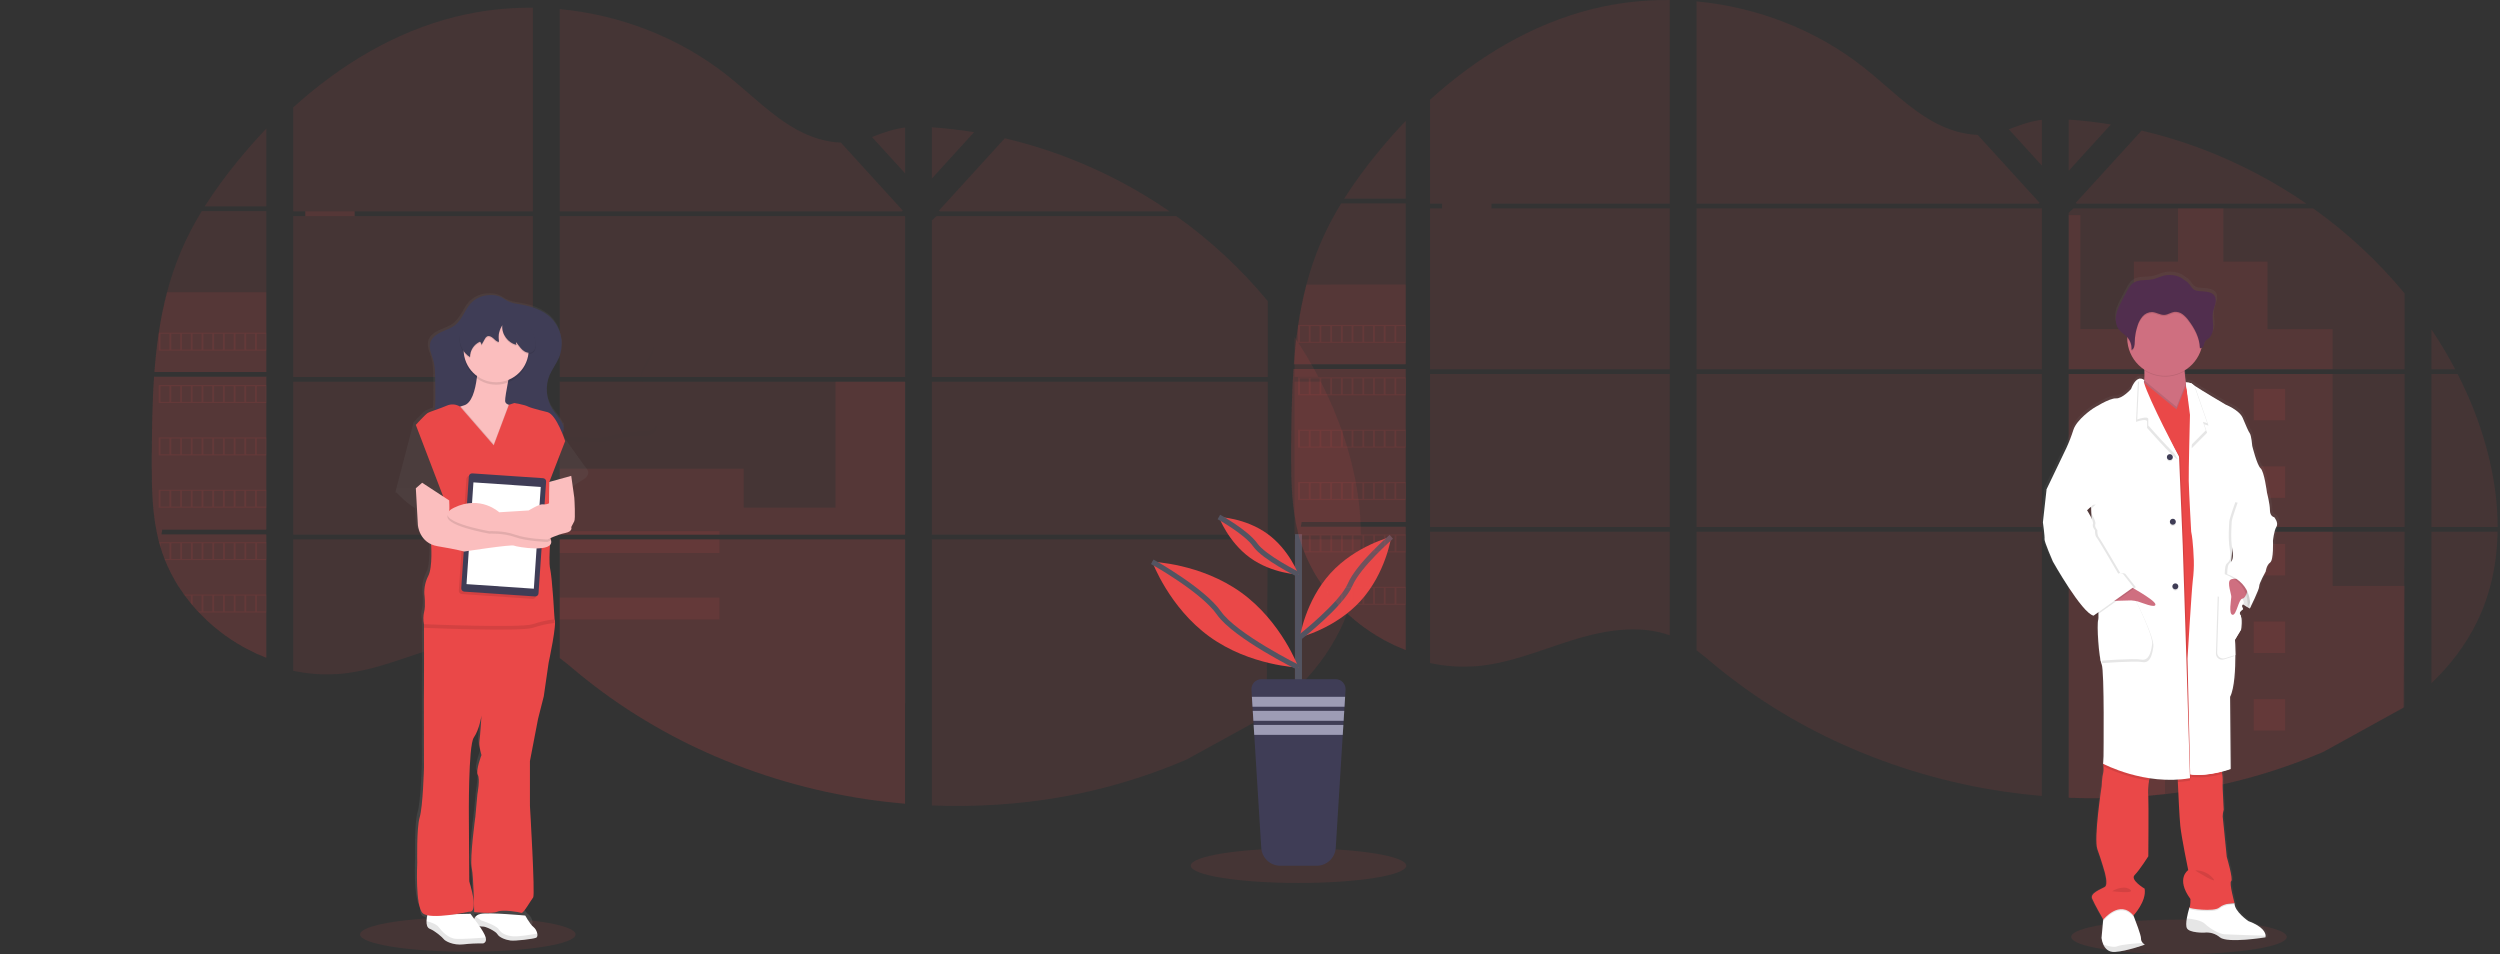 <svg width="972" height="371" viewBox="0 0 972 371" fill="none" xmlns="http://www.w3.org/2000/svg">
<rect x="0" y="0" width="972" height="371" fill="#333333" stroke="none"/>
<path opacity="0.1" d="M114 148.411V207.888H207.193V148.411H114ZM114 209.728V260.807C114.533 260.915 115.058 261.022 115.586 261.113C116.296 261.25 117.01 261.375 117.736 261.482L118.166 261.542C118.45 261.59 118.738 261.628 119.026 261.663C119.744 261.766 120.462 261.843 121.176 261.912C121.511 261.947 121.859 261.972 122.199 262.003L123.029 262.063C123.48 262.097 123.927 262.123 124.374 262.14C124.65 262.14 124.925 262.162 125.204 262.17C125.484 262.179 125.634 262.17 125.858 262.17H126.67C127.04 262.17 127.41 262.17 127.775 262.17H128.248C128.618 262.17 128.988 262.17 129.353 262.136H129.375C129.633 262.136 129.886 262.136 130.144 262.106C130.217 262.11 130.29 262.11 130.363 262.106C130.578 262.106 130.793 262.106 131 262.08C131.048 262.076 131.097 262.076 131.146 262.08C131.623 262.05 132.105 262.011 132.591 261.968C133.076 261.925 133.536 261.874 134.022 261.822L134.998 261.702C138.986 261.143 142.93 260.304 146.8 259.191C155.498 256.766 163.998 253.373 172.691 250.892C183.921 247.689 196.337 246.111 207.189 250.011V209.728H114ZM207.193 82.189V3.007C196.991 2.895 186.817 4.087 176.917 6.554C153.318 12.484 132.126 25.344 114 41.768V82.184H118.691V84.02H114V146.571H207.193V84.02H137.879V82.18L207.193 82.189ZM326.923 55.441C321.084 55.235 315.28 53.39 310.026 50.531C299.991 45.075 291.969 36.639 283.009 29.527C264.392 14.707 241.305 5.759 217.619 3.54V82.189H350.647L350.978 81.841L326.923 55.441ZM339.043 53.291L351.893 67.398V49.581C347.568 50.127 343.802 51.395 339.043 53.274V53.291ZM351.893 273.491V209.728H324.489C324.42 209.457 324.343 209.182 324.257 208.907C324.339 209.182 324.412 209.457 324.485 209.728H217.619V255.837C218.634 256.589 219.636 257.385 220.629 258.185C221.701 259.062 222.766 259.949 223.823 260.846L224.89 261.727C225.401 262.157 225.921 262.587 226.437 262.996C227.472 263.83 228.514 264.655 229.563 265.472C230.088 265.885 230.615 266.291 231.145 266.689C239.543 273.107 248.4 278.9 257.647 284.021C259.719 285.177 261.813 286.291 263.919 287.379C265.321 288.101 266.733 288.809 268.154 289.503C270.287 290.543 272.436 291.547 274.603 292.513C294.581 301.481 315.706 307.633 337.374 310.794C342.184 311.502 347.015 312.061 351.868 312.471V273.483H352.297L351.893 273.491ZM217.619 84.02V146.571H351.893V84.02H217.619ZM217.619 148.403V207.888H351.893V148.411L217.619 148.403ZM362.315 49.495V69.402L378.713 51.399C373.278 50.502 367.813 49.867 362.315 49.495ZM362.315 148.411V207.888H492.909V148.411H362.315ZM492.449 278.208L492.909 209.728H362.315V313.164C370.727 313.513 379.151 313.411 387.552 312.858H387.699C391.711 312.6 395.705 312.233 399.681 311.758H399.771C420.987 309.288 441.73 303.747 461.351 295.307L492.449 278.208ZM518.103 158.18C517.607 157.033 517.098 155.887 516.577 154.74C515.605 152.591 514.582 150.501 513.524 148.416H503.335V207.888H529.092C529.071 191.042 524.806 173.843 518.103 158.18V158.18ZM503.335 209.728V268.633C510.588 261.68 516.723 253.722 521.134 244.624C526.444 233.664 528.873 221.806 529.075 209.724L503.335 209.728ZM503.335 131.08V146.558H512.57C509.77 141.237 506.688 136.07 503.335 131.08V131.08ZM414.768 61.168C414.088 60.906 413.405 60.644 412.721 60.394C405.513 57.73 398.147 55.516 390.665 53.764L365.565 81.307L365.075 81.836L365.398 82.184H454.73C442.288 73.622 428.873 66.567 414.768 61.168V61.168ZM457.353 84.02H364.147L362.315 85.693V146.571H378.373H492.909V117.076C482.552 104.551 470.598 93.438 457.353 84.02V84.02Z" fill="#EA4848"/>
<path opacity="0.1" d="M351.893 148.407V207.888H217.619V182.232H289.14V197.367H324.837V148.407H351.893Z" fill="#EA4848"/>
<path opacity="0.1" d="M352.319 273.504C352.177 273.504 352.035 273.504 351.889 273.478V312.497C347.042 312.099 342.213 311.541 337.4 310.825C315.724 307.664 294.591 301.515 274.603 292.551C268.834 289.949 263.181 287.112 257.647 284.042C248.403 278.919 239.547 273.126 231.15 266.711C229.034 265.094 226.95 263.441 224.898 261.753C223.475 260.575 222.065 259.371 220.629 258.206C219.64 257.402 218.638 256.607 217.619 255.85V209.728H324.485C324.407 209.453 324.339 209.182 324.261 208.907C324.343 209.182 324.42 209.453 324.489 209.728H351.893V273.474C352.035 273.478 352.177 273.491 352.319 273.504Z" fill="#EA4848"/>
<path opacity="0.1" d="M279.733 206.508H217.619V207.888H279.733V206.508Z" fill="#EA4848"/>
<path opacity="0.1" d="M279.733 209.724H217.619V215.012H279.733V209.724Z" fill="#EA4848"/>
<path opacity="0.1" d="M279.733 232.348H217.619V240.853H279.733V232.348Z" fill="#EA4848"/>
<path opacity="0.1" d="M351.889 273.474H352.319H351.889ZM324.257 208.907C324.338 209.182 324.412 209.457 324.485 209.728C324.42 209.457 324.343 209.182 324.257 208.907ZM118.69 82.189V84.02H137.896V82.18L118.69 82.189ZM351.893 273.474H352.323H351.893ZM324.257 208.907C324.338 209.182 324.412 209.457 324.485 209.728C324.42 209.457 324.343 209.182 324.257 208.907ZM351.889 273.474H352.319H351.889ZM324.257 208.907C324.338 209.182 324.412 209.457 324.485 209.728C324.42 209.457 324.343 209.182 324.257 208.907Z" fill="#EA4848"/>
<g opacity="0.1">
<path opacity="0.1" d="M249.848 143.17C248.971 145.242 248.595 147.491 248.751 149.736C248.847 148.131 249.218 146.554 249.848 145.075C250.858 142.714 252.492 140.659 253.489 138.294C254.304 136.32 254.648 134.182 254.491 132.051C254.402 133.545 254.064 135.013 253.489 136.394C252.492 138.759 250.858 140.81 249.848 143.17Z" fill="black"/>
<path opacity="0.1" d="M205.327 146.489C205.353 148.175 205.379 149.865 205.383 151.55C205.383 149.228 205.362 146.911 205.327 144.593C205.293 142.19 205.25 139.756 204.601 137.439C204.171 135.968 203.534 134.476 203.311 132.993C202.928 135.1 204.016 137.237 204.601 139.339C205.25 141.635 205.293 144.086 205.327 146.489Z" fill="black"/>
<path opacity="0.1" d="M252.401 167.433C251.111 167.781 249.787 167.704 248.467 167.695C245.443 167.676 242.429 168.055 239.503 168.822C238.023 169.276 236.52 169.655 235.002 169.957C233.248 170.174 231.476 170.221 229.713 170.094C220.857 169.746 211.875 169.372 203.393 166.839C203.141 167.402 202.854 167.947 202.533 168.473C211.273 171.251 220.569 171.633 229.731 171.99C231.494 172.117 233.265 172.071 235.019 171.853C236.532 171.554 238.029 171.176 239.503 170.722C242.423 169.952 245.431 169.569 248.45 169.583C249.77 169.583 251.111 169.664 252.384 169.316C253.657 168.968 254.882 168.095 255.226 166.822C255.371 166.233 255.356 165.615 255.183 165.034C254.8 166.237 253.618 167.076 252.401 167.433Z" fill="black"/>
</g>
<path opacity="0.1" d="M181.893 370.038C205.03 370.038 223.786 367.026 223.786 363.309C223.786 359.593 205.03 356.58 181.893 356.58C158.756 356.58 140 359.593 140 363.309C140 367.026 158.756 370.038 181.893 370.038Z" fill="#EA4848"/>
<path d="M228.483 182.745C228.472 182.703 228.45 182.664 228.418 182.634C227.777 182.002 219.609 170.449 219.609 170.449C219.609 170.449 219.179 169.159 218.482 167.482C218.705 167.193 218.873 166.865 218.977 166.514C219.014 166.366 219.041 166.215 219.058 166.063C219.058 166.016 219.093 165.977 219.106 165.93C219.255 165.347 219.24 164.733 219.063 164.158C219.015 164.306 218.956 164.45 218.886 164.588C218.725 164.087 218.508 163.606 218.241 163.152C217.158 161.286 215.61 159.712 214.471 157.894C212.746 155.068 212.06 151.729 212.532 148.452C212.532 148.619 212.532 148.791 212.532 148.959C212.575 148.309 212.661 147.663 212.79 147.024C212.969 146.298 213.21 145.587 213.508 144.9C214.531 142.557 216.186 140.515 217.192 138.163C217.53 137.37 217.786 136.544 217.958 135.699C218.312 134.288 218.441 132.83 218.34 131.378C218.34 131.722 218.284 132.066 218.233 132.406C218.124 128.916 216.715 125.593 214.282 123.088C210.769 119.558 205.726 118.187 200.902 117.465C198.875 117.228 196.939 116.489 195.27 115.315C193.417 114.115 191.022 113.827 188.855 114.089C186.365 114.359 184.05 115.503 182.324 117.318C180.033 119.838 179.04 123.407 176.365 125.531C174.745 126.82 172.689 127.422 170.802 128.3C168.915 129.177 167.13 130.449 166.524 132.333C166.524 132.333 166.524 132.307 166.524 132.294V132.401L166.498 132.47C165.871 134.697 167.083 136.963 167.715 139.186C168.373 141.486 168.416 143.916 168.45 146.293C168.498 149.2 168.541 152.111 168.493 155.022C168.472 156.165 168.433 157.322 168.347 158.461C167.329 158.769 166.341 159.166 165.393 159.648C164.43 160.276 160.827 164.167 160.827 164.167L153.781 191.091L153.875 191.198L153.781 191.564L154.138 191.482C155.135 192.557 158.115 195.618 161.33 197.527L161.631 202.807C161.631 202.807 161.993 208.105 166.864 210.293C166.976 212.129 167.324 219.584 165.712 222.538C164.595 224.696 164.07 227.111 164.19 229.538C164.19 229.538 164.753 234.018 164.112 236.374C163.738 237.949 163.71 239.586 164.03 241.173V241.173C164.03 241.173 164.03 241.693 164.03 242.587C164.03 247.356 164.086 262.636 164.03 264.365C163.949 266.407 164.03 296.612 164.03 296.612C164.03 296.612 163.631 311.708 162.349 315.797C161.068 319.886 161.391 333.425 161.391 333.425C161.391 333.425 160.587 349.553 163.429 352.735C163.429 352.877 163.403 353.023 163.398 353.165C163.398 353.229 163.398 353.302 163.398 353.367C163.364 354.592 163.601 355.895 164.654 356.295C166.804 357.12 169.645 359.597 170.183 360.306C170.72 361.016 173.846 362.783 177.922 362.31C180.475 362.023 183.045 361.905 185.613 361.957V361.957C185.613 361.957 187.221 361.665 186.701 359.666C186.366 358.419 185.11 356.501 184.216 355.241C184.379 355.284 184.539 355.319 184.689 355.349L184.844 355.379H184.964C185.03 355.383 185.096 355.383 185.162 355.379H185.248C185.328 355.385 185.409 355.385 185.489 355.379V355.379C186.568 355.276 190.592 357.15 191.31 358.389C192.028 359.627 194.56 360.569 196.469 360.805C197.604 360.943 200.468 360.71 202.871 360.401C204.081 360.276 205.28 360.057 206.457 359.747C207.024 359.532 207.145 358.844 206.981 358.07C206.788 357.088 206.263 356.201 205.494 355.559C204.797 355.065 203.877 353.762 203.198 352.696L203.017 352.408C204.217 351.264 206.384 347.524 207.042 346.75C207.841 345.808 205.752 311.372 205.752 311.372V294.11L208.955 277.771L211.195 269.125L213.117 256.071C213.117 256.071 216.479 240.825 215.443 239.328C215.443 239.298 214.583 223.6 213.68 219.83C213.289 218.148 213.387 214.365 213.62 210.684C213.862 210.443 214.031 210.138 214.107 209.805C214.184 209.472 214.164 209.123 214.05 208.801C213.985 208.581 213.902 208.366 213.8 208.16C213.8 208.096 213.8 208.027 213.8 207.963C215.657 207.108 217.598 206.448 219.591 205.993C222.794 205.366 221.995 203.715 221.995 203.715C221.995 203.715 222.717 202.3 223.194 201.436C223.672 200.572 223.276 192.944 223.194 192.316C223.164 192.063 222.966 190.661 222.739 189.07C223.766 188.339 225.103 187.432 226.561 186.572C229.334 184.93 228.71 183.197 228.483 182.745ZM186.693 291.753C186.693 291.753 184.289 297.885 185.252 299.454C186.215 301.023 185.093 306.849 185.093 306.849L184.289 315.496C184.289 315.496 182.049 331.533 182.849 335.304C183.477 338.262 183.709 347.098 183.782 350.783C183.727 350.804 183.674 350.83 183.623 350.86L183.515 350.916C183.885 349.467 183.73 346.535 181.894 340.636L181.74 316.27C181.74 316.27 181.456 288.124 183.679 284.977C185.901 281.83 186.688 276.485 186.688 276.485C186.688 276.485 186.207 284.195 185.893 286.237C185.579 288.279 186.693 291.753 186.693 291.753ZM182.217 352.318C182.195 352.369 182.17 352.421 182.152 352.468L182.032 352.313C182.093 352.319 182.155 352.321 182.217 352.318V352.318Z" fill="url(#paint0_linear)"/>
<path d="M208.369 364.612C207.126 365.089 200.389 365.902 198.506 365.674C196.623 365.446 194.129 364.492 193.42 363.245C192.711 361.998 188.734 360.115 187.667 360.235C187.23 360.248 186.794 360.187 186.378 360.055C185.642 359.832 184.924 359.556 184.228 359.229C184.131 358.687 184.147 358.131 184.275 357.595C184.3 357.487 184.332 357.381 184.37 357.277C184.621 356.572 185.14 355.994 185.814 355.669L185.969 355.596C186.267 355.467 186.579 355.372 186.898 355.312C190.277 354.663 204.22 355.966 204.22 355.966C204.22 355.966 204.611 356.666 205.149 357.535C205.819 358.61 206.731 359.921 207.419 360.416C208.181 361.067 208.698 361.959 208.885 362.944C209.048 363.705 208.928 364.401 208.369 364.612Z" fill="white"/>
<path opacity="0.1" d="M208.369 364.612C207.126 365.089 200.393 365.902 198.51 365.674C196.627 365.446 194.134 364.487 193.42 363.245C192.706 362.002 188.738 360.115 187.672 360.235C186.605 360.355 184.232 359.229 184.232 359.229C184.232 359.229 183.862 357.509 184.937 356.335L187.087 357.862C187.087 357.862 192.839 359.646 193.906 361.301C194.972 362.957 196.915 363.881 199.723 364.049C201.821 364.186 206.64 363.37 208.898 362.961C209.048 363.705 208.932 364.401 208.369 364.612Z" fill="black"/>
<path d="M187.788 366.805C185.252 366.756 182.715 366.875 180.195 367.162C176.158 367.635 173.075 365.872 172.538 365.145C172 364.419 169.219 361.964 167.082 361.104C166.037 360.699 165.792 359.384 165.839 358.154C165.839 358.09 165.839 358.017 165.839 357.952C165.879 357.173 165.994 356.4 166.183 355.643L182.912 355.286L184.361 357.251L184.585 357.552L185.466 358.752C185.466 358.752 185.866 359.276 186.391 360.042C187.276 361.332 188.514 363.236 188.845 364.496C189.374 366.513 187.788 366.805 187.788 366.805Z" fill="white"/>
<path opacity="0.1" d="M187.788 366.805C185.252 366.756 182.715 366.875 180.195 367.162C176.162 367.635 173.075 365.872 172.542 365.145C172.009 364.419 169.219 361.942 167.082 361.112C166.037 360.708 165.792 359.392 165.839 358.163C167.035 358.442 169.546 359.156 170.53 360.399C171.82 362.058 174.129 364.849 177.409 365.025C180.058 365.167 186.507 364.694 188.871 364.505C189.379 366.513 187.788 366.805 187.788 366.805Z" fill="black"/>
<path d="M213.314 257.623L211.414 270.754L209.204 279.456L206.04 295.907V313.32C206.04 313.32 208.095 347.966 207.304 348.912C206.513 349.858 203.507 355.246 202.716 354.932C201.925 354.618 195.442 353.509 193.382 354.454C191.323 355.4 184.354 354.614 184.354 354.614C184.354 354.614 184.195 341.169 183.404 337.372C182.612 333.576 184.827 317.439 184.827 317.439L185.618 308.741C185.618 308.741 186.727 302.885 185.777 301.303C184.827 299.72 187.2 293.563 187.2 293.563C187.2 293.563 186.095 290.076 186.413 288.021C186.731 285.966 187.2 278.214 187.2 278.214C187.2 278.214 186.413 283.597 184.216 286.757C182.019 289.917 182.299 318.239 182.299 318.239L182.453 342.747C186.413 355.723 182.453 354.454 182.453 354.454C182.453 354.454 167.431 357.778 164.396 355.086C161.361 352.395 162.229 335.454 162.229 335.454C162.229 335.454 161.915 321.851 163.179 317.74C164.443 313.63 164.843 298.439 164.843 298.439C164.843 298.439 164.761 268.062 164.843 266.012C164.903 264.292 164.843 248.895 164.843 244.084C164.843 243.189 164.843 242.66 164.843 242.66L166.657 238.154L188.154 235.463H198.438C198.438 235.463 213.916 239.1 215.516 240.67C215.55 240.696 215.579 240.728 215.602 240.764C216.638 242.282 213.314 257.623 213.314 257.623Z" fill="#EA4848"/>
<path d="M182.922 118.054C180.656 120.586 179.676 124.176 177.036 126.317C175.433 127.607 173.403 128.222 171.537 129.099C169.671 129.976 167.823 131.313 167.268 133.3C166.649 135.536 167.844 137.819 168.472 140.055C169.121 142.368 169.16 144.784 169.198 147.205C169.241 150.133 169.289 153.061 169.237 155.989C169.16 160.551 168.781 165.323 166.361 169.189C175.101 171.971 184.397 172.349 193.563 172.706C195.325 172.831 197.094 172.787 198.847 172.573C200.366 172.27 201.868 171.89 203.348 171.433C206.275 170.659 209.29 170.273 212.317 170.285C213.637 170.285 214.983 170.367 216.255 170.023C217.528 169.679 218.753 168.797 219.097 167.525C219.402 166.381 218.955 165.164 218.37 164.137C217.304 162.262 215.791 160.697 214.647 158.848C213.48 156.895 212.787 154.696 212.625 152.426C212.463 150.156 212.836 147.881 213.714 145.782C214.729 143.421 216.363 141.366 217.36 139.001C218.382 136.462 218.653 133.683 218.143 130.994C217.632 128.306 216.361 125.82 214.48 123.832C211.01 120.281 206.031 118.905 201.268 118.174C199.262 117.937 197.348 117.198 195.704 116.024C193.877 114.82 191.508 114.528 189.367 114.794C186.897 115.071 184.609 116.228 182.922 118.054Z" fill="#3F3D56"/>
<g opacity="0.1">
<path opacity="0.1" d="M213.848 143.301C212.971 145.373 212.595 147.622 212.751 149.866C212.847 148.261 213.218 146.685 213.848 145.206C214.858 142.845 216.492 140.79 217.489 138.425C218.304 136.45 218.648 134.313 218.491 132.182C218.402 133.675 218.064 135.143 217.489 136.525C216.492 138.889 214.858 140.94 213.848 143.301Z" fill="black"/>
<path opacity="0.1" d="M169.327 146.62C169.353 148.306 169.379 149.995 169.383 151.681C169.383 149.359 169.362 147.041 169.327 144.724C169.293 142.321 169.25 139.887 168.601 137.569C168.171 136.099 167.534 134.607 167.311 133.124C166.928 135.23 168.016 137.367 168.601 139.47C169.25 141.766 169.293 144.217 169.327 146.62Z" fill="black"/>
<path opacity="0.1" d="M216.401 167.563C215.111 167.912 213.787 167.834 212.467 167.826C209.443 167.807 206.429 168.185 203.503 168.952C202.023 169.407 200.52 169.786 199.002 170.087C197.248 170.305 195.476 170.351 193.713 170.225C184.857 169.877 175.875 169.503 167.393 166.97C167.141 167.532 166.854 168.078 166.533 168.604C175.273 171.382 184.569 171.764 193.731 172.121C195.494 172.247 197.265 172.201 199.019 171.983C200.532 171.685 202.029 171.307 203.503 170.853C206.423 170.083 209.431 169.7 212.45 169.713C213.77 169.713 215.111 169.795 216.384 169.447C217.657 169.098 218.882 168.226 219.226 166.953C219.371 166.363 219.356 165.746 219.183 165.164C218.8 166.368 217.618 167.207 216.401 167.563Z" fill="black"/>
</g>
<path d="M203.667 162.468C203.348 163.182 202.007 169.348 201.689 169.98C201.371 170.612 199.634 180.729 199.475 181.296C199.316 181.864 188.025 178.923 188.025 178.923L181.228 173.226L174.242 166.274C174.242 166.274 174.035 160 179.182 157.988C179.531 157.851 179.891 157.739 180.256 157.653C186.499 156.152 185.871 137.17 185.871 137.17L198.684 142.703C198.684 142.703 196.31 153.779 196.392 155.916C196.414 156.634 196.977 157.081 197.712 157.352C198.849 157.675 200.032 157.803 201.212 157.73C201.212 157.73 203.985 161.759 203.667 162.468Z" fill="#FBBEBE"/>
<path opacity="0.1" d="M192.909 149.574C199.898 149.574 205.562 143.909 205.562 136.92C205.562 129.932 199.898 124.266 192.909 124.266C185.921 124.266 180.256 129.932 180.256 136.92C180.256 143.909 185.921 149.574 192.909 149.574Z" fill="black"/>
<path d="M192.909 148.624C199.898 148.624 205.562 142.958 205.562 135.97C205.562 128.981 199.898 123.316 192.909 123.316C185.921 123.316 180.256 128.981 180.256 135.97C180.256 142.958 185.921 148.624 192.909 148.624Z" fill="#FBBEBE"/>
<path opacity="0.1" d="M215.61 242.2C212.729 242.53 209.891 243.166 207.145 244.096C202.415 245.67 165.355 244.122 164.839 244.096C164.839 243.202 164.839 242.673 164.839 242.673L166.653 238.167L188.15 235.476H198.434C198.434 235.476 213.912 239.113 215.511 240.683C215.576 241.628 215.61 242.2 215.61 242.2Z" fill="black"/>
<path opacity="0.1" d="M203.667 162.468C203.348 163.182 202.007 169.348 201.689 169.98C201.371 170.612 199.634 180.729 199.475 181.296C199.316 181.864 188.025 178.923 188.025 178.923L181.228 173.226L174.242 166.274C174.242 166.274 174.035 160 179.182 157.988L191.959 172.68L197.712 157.352C198.849 157.675 200.032 157.803 201.212 157.73C201.212 157.73 203.985 161.759 203.667 162.468Z" fill="black"/>
<path d="M191.959 173.153L178.881 158.104C178.115 157.616 177.24 157.325 176.334 157.258C175.429 157.191 174.52 157.351 173.691 157.722C170.764 158.99 167.126 160.018 166.176 160.65C165.226 161.282 161.666 165.194 161.666 165.194L172.268 192.931L167.599 211.2C167.599 211.2 168.313 220.535 166.494 223.936C165.387 226.11 164.868 228.537 164.989 230.974C164.989 230.974 165.544 235.484 164.912 237.853C164.543 239.437 164.515 241.082 164.83 242.678C164.83 242.678 202.403 244.26 207.145 242.678C209.891 241.744 212.729 241.108 215.61 240.781C215.61 240.781 214.75 224.959 213.891 221.162C213.031 217.366 214.604 202.893 214.604 202.893L213.577 187.389L219.742 171.48C219.742 171.48 216.401 161.282 212.919 160.254C212.919 160.254 206.595 158.749 205.249 158.04C203.903 157.33 199.948 156.694 199.948 156.694L197.871 157.391L191.959 173.153Z" fill="#EA4848"/>
<path opacity="0.1" d="M210.207 186.865L182.686 184.994C181.989 184.947 181.386 185.473 181.339 186.169L178.384 229.624C178.337 230.321 178.863 230.924 179.559 230.971L207.081 232.842C207.777 232.89 208.38 232.364 208.428 231.667L211.382 188.212C211.43 187.516 210.903 186.913 210.207 186.865Z" fill="black"/>
<path d="M211.154 185.922L183.633 184.05C182.937 184.003 182.334 184.529 182.286 185.226L179.332 228.68C179.284 229.377 179.811 229.98 180.507 230.027L208.028 231.899C208.725 231.946 209.328 231.42 209.375 230.723L212.33 187.269C212.377 186.572 211.851 185.969 211.154 185.922Z" fill="#3F3D56"/>
<path d="M210.246 189.328L184.072 187.548L181.382 227.108L207.556 228.888L210.246 189.328Z" fill="white"/>
<path opacity="0.1" d="M193.877 132.805C193.641 130.733 194.148 128.644 195.309 126.911C195.171 128.648 195.662 130.377 196.693 131.782C197.724 133.187 199.225 134.174 200.924 134.564C200.779 134.438 200.675 134.271 200.627 134.086C200.579 133.9 200.588 133.704 200.653 133.523C201.534 134.521 202.209 135.703 203.207 136.581C204.204 137.458 205.7 137.982 206.874 137.359C208.469 136.499 208.486 134.233 208.074 132.47C207.188 128.716 205.371 125.245 202.79 122.379C202.146 121.512 201.31 120.807 200.348 120.318C199.385 119.828 198.323 119.568 197.243 119.558C194.801 119.369 192.265 119.584 190.076 120.681C188.845 121.353 187.691 122.159 186.637 123.084L180.618 127.994C180.039 128.411 179.543 128.934 179.156 129.533C178.898 130.035 178.743 130.583 178.7 131.146C178.546 132.754 178.844 134.373 179.559 135.821C180.275 137.27 181.38 138.49 182.75 139.345C182.721 138.074 183.071 136.823 183.754 135.751C184.438 134.68 185.425 133.835 186.589 133.326C186.772 133.478 186.92 133.668 187.023 133.882C187.126 134.097 187.182 134.331 187.187 134.568L188.455 132.307C188.644 131.895 188.941 131.543 189.315 131.288C190.098 130.858 191.074 131.365 191.74 131.971C192.407 132.578 193.056 133.334 193.95 133.429L193.984 130.062" fill="black"/>
<path d="M193.877 132.333C193.64 130.259 194.147 128.168 195.309 126.433C194.922 129.873 197.514 133.425 200.928 134.087C200.783 133.962 200.679 133.796 200.631 133.611C200.582 133.426 200.592 133.23 200.657 133.051C201.538 134.048 202.213 135.226 203.211 136.108C204.208 136.989 205.705 137.509 206.878 136.882C208.473 136.022 208.491 133.756 208.078 131.997C207.192 128.243 205.375 124.772 202.794 121.906C201.993 120.93 200.984 120.145 199.84 119.61C199.012 119.304 198.142 119.127 197.261 119.085C194.818 118.896 192.282 119.107 190.093 120.203C188.863 120.878 187.709 121.686 186.654 122.611L180.635 127.521C180.055 127.937 179.559 128.46 179.173 129.061C178.914 129.562 178.759 130.11 178.717 130.673C178.564 132.28 178.862 133.899 179.577 135.346C180.292 136.794 181.397 138.013 182.767 138.868C182.739 137.597 183.089 136.347 183.773 135.275C184.456 134.204 185.443 133.359 186.607 132.848C186.788 133.002 186.936 133.191 187.039 133.406C187.142 133.62 187.198 133.853 187.204 134.091L188.468 131.838C188.656 131.426 188.953 131.073 189.328 130.819C190.111 130.389 191.087 130.896 191.753 131.503C192.419 132.109 193.069 132.861 193.963 132.96L193.997 129.589" fill="#3F3D56"/>
<path d="M199.87 212.146C198.765 211.587 180.493 214.438 180.493 214.438C180.493 214.438 177.483 213.578 170.209 212.383C162.934 211.187 162.47 204.076 162.47 204.076L161.675 189.84L164.13 187.69L174.646 194.569C174.646 194.569 174.809 198.048 174.646 198.675C174.543 199.105 174.267 199.617 174.293 199.965C174.301 200.06 174.34 200.149 174.404 200.219C174.468 200.289 174.553 200.336 174.646 200.352C175.36 200.533 185.085 202.107 185.085 202.107C185.085 202.107 207.626 200.563 213.246 208.156C213.691 208.713 214.028 209.349 214.239 210.031C215.632 215.22 200.872 212.641 199.87 212.146Z" fill="#FBBEBE"/>
<path opacity="0.1" d="M214.252 210.061C213.392 210.443 212.859 210.719 212.859 210.719C212.859 210.719 204.793 210.482 200.261 208.84C195.73 207.197 190.222 207.49 190.222 207.49C190.222 207.49 171.34 204.239 174.267 199.995C174.275 200.09 174.314 200.179 174.378 200.249C174.442 200.319 174.527 200.366 174.62 200.382C175.334 200.563 185.059 202.137 185.059 202.137C185.059 202.137 207.6 200.593 213.22 208.186C213.679 208.74 214.029 209.376 214.252 210.061V210.061Z" fill="black"/>
<path d="M222.094 185.011C222.094 185.011 223.203 192.841 223.28 193.477C223.358 194.113 223.758 201.78 223.28 202.652C222.803 203.525 222.094 204.944 222.094 204.944C222.094 204.944 222.885 206.604 219.72 207.24C216.556 207.877 212.841 209.768 212.841 209.768C212.841 209.768 204.772 209.532 200.266 207.872C195.76 206.213 190.222 206.526 190.222 206.526C190.222 206.526 166.253 202.412 176.538 197.39C186.822 192.368 194.096 199.17 194.096 199.17L205.563 198.46C205.563 198.46 209.836 195.846 211.023 196.087C211.861 196.194 212.712 196.056 213.473 195.691L213.555 187.385L222.094 185.011Z" fill="#FBBEBE"/>
<g opacity="0.1">
<path opacity="0.1" d="M195.287 126.472C195.268 126.142 195.276 125.812 195.309 125.483C194.654 126.466 194.204 127.57 193.984 128.729V129.727C193.984 129.727 193.984 129.705 193.984 129.693V129.929C193.984 130.626 193.984 131.326 193.963 132.023H193.903V132.345C193.903 132.234 193.903 132.126 193.881 132.014C193.021 131.877 192.406 131.154 191.766 130.578C191.125 130.002 190.124 129.452 189.341 129.895C188.966 130.149 188.669 130.501 188.481 130.914L187.204 133.167C187.199 132.93 187.142 132.696 187.039 132.483C186.936 132.269 186.789 132.08 186.607 131.928C185.442 132.438 184.455 133.282 183.771 134.354C183.088 135.426 182.738 136.677 182.767 137.948C181.593 137.212 180.61 136.207 179.9 135.016C179.191 133.825 178.775 132.482 178.687 131.099C178.612 132.643 178.951 134.18 179.668 135.55C180.386 136.921 181.455 138.075 182.767 138.894C182.739 137.623 183.089 136.373 183.773 135.301C184.456 134.229 185.443 133.385 186.607 132.874C186.788 133.027 186.936 133.217 187.039 133.431C187.142 133.646 187.198 133.879 187.204 134.117L188.468 131.864C188.656 131.452 188.953 131.099 189.328 130.845C190.111 130.415 191.087 130.922 191.753 131.529C192.419 132.135 193.069 132.887 193.963 132.986C193.963 131.885 193.974 130.788 193.997 129.693C194.208 128.544 194.647 127.449 195.287 126.472V126.472Z" fill="black"/>
<path opacity="0.1" d="M193.834 130.802C193.855 130.509 193.89 130.217 193.933 129.942L193.98 128.755C193.851 129.429 193.802 130.116 193.834 130.802Z" fill="black"/>
<path opacity="0.1" d="M206.878 135.931C205.704 136.559 204.208 136.034 203.211 135.157C202.213 134.28 201.538 133.098 200.657 132.1C200.592 132.281 200.583 132.477 200.631 132.663C200.679 132.848 200.783 133.015 200.928 133.141C200.842 133.141 200.76 133.098 200.678 133.076C201.538 134.065 202.222 135.226 203.211 136.086C204.2 136.946 205.704 137.488 206.878 136.86C208.052 136.232 208.387 134.762 208.284 133.33C208.207 134.457 207.802 135.433 206.878 135.931Z" fill="black"/>
<path opacity="0.1" d="M200.653 133.068C199.215 132.676 197.931 131.854 196.974 130.712C196.016 129.57 195.431 128.163 195.296 126.679C195.051 130.054 197.596 133.438 200.928 134.087C200.786 133.964 200.684 133.801 200.635 133.619C200.586 133.438 200.592 133.246 200.653 133.068V133.068Z" fill="black"/>
</g>
<path opacity="0.1" d="M515.281 233.066C515.677 233.29 516.076 233.496 516.476 233.716V233.501H519.916V235.44C520.165 235.547 520.402 235.663 520.647 235.775V233.501H524.086V237.224C524.152 237.254 524.219 237.278 524.288 237.297V233.066H515.281Z" fill="#EA4848"/>
<path opacity="0.1" d="M504.855 343.3C527.992 343.3 546.748 340.287 546.748 336.571C546.748 332.855 527.992 329.842 504.855 329.842C481.718 329.842 462.962 332.855 462.962 336.571C462.962 340.287 481.718 343.3 504.855 343.3Z" fill="#EA4848"/>
<path d="M506.205 207.664H503.509V268.362H506.205V207.664Z" fill="#535461"/>
<path d="M523.149 268.181L522.977 270.916L522.741 274.785L522.642 276.394L522.401 280.263L522.298 281.871L522.061 285.741L519.34 329.627C519.224 331.515 518.392 333.288 517.014 334.584C515.636 335.88 513.815 336.601 511.923 336.601H497.791C495.894 336.602 494.069 335.877 492.69 334.574C491.311 333.272 490.482 331.491 490.375 329.597L487.653 285.711L487.417 281.841L487.318 280.233L487.073 276.363L486.974 274.755L486.738 270.886L486.566 268.151C486.536 267.627 486.613 267.102 486.792 266.609C486.972 266.116 487.25 265.664 487.609 265.281C487.969 264.899 488.403 264.594 488.884 264.384C489.365 264.174 489.884 264.065 490.409 264.062H519.31C519.837 264.065 520.358 264.176 520.841 264.388C521.324 264.599 521.758 264.908 522.118 265.293C522.478 265.679 522.754 266.134 522.932 266.631C523.109 267.127 523.183 267.655 523.149 268.181V268.181Z" fill="#3F3D56"/>
<path d="M522.977 270.912L522.736 274.773H486.974L486.733 270.912H522.977Z" fill="#9D9CB5"/>
<path d="M522.637 276.381L522.401 280.242H487.314L487.073 276.381H522.637Z" fill="#9D9CB5"/>
<path d="M522.298 281.854L522.061 285.711H487.653L487.412 281.854H522.298Z" fill="#9D9CB5"/>
<path d="M482.636 230.418C498.337 241.778 504.877 259.544 504.877 259.544C504.877 259.544 485.959 258.894 470.254 247.535C454.548 236.175 448 218.422 448 218.422C448 218.422 466.917 219.058 482.636 230.418Z" fill="#EA4848"/>
<path d="M448 218.422C448 218.422 467.635 229.322 473.934 238.346C480.232 247.371 504.859 259.552 504.859 259.552" stroke="#535461" stroke-width="2" stroke-miterlimit="10"/>
<path d="M492.752 207.535C501.299 213.714 504.859 223.384 504.859 223.384C504.859 223.384 494.541 223.031 486.015 216.853C477.489 210.674 473.908 201 473.908 201C473.908 201 484.209 201.353 492.752 207.535Z" fill="#EA4848"/>
<path d="M473.908 201C473.908 201 484.596 206.933 488.027 211.844C491.458 216.754 504.859 223.384 504.859 223.384" stroke="#535461" stroke-width="2" stroke-miterlimit="10"/>
<path d="M517.276 222.894C507.46 233.681 505.384 247.78 505.384 247.78C505.384 247.78 519.223 244.383 529.03 233.591C538.837 222.799 540.922 208.705 540.922 208.705C540.922 208.705 527.091 212.106 517.276 222.894Z" fill="#EA4848"/>
<path d="M540.931 208.709C540.931 208.709 528.145 219.768 524.894 227.387C521.644 235.006 505.384 247.78 505.384 247.78" stroke="#535461" stroke-width="2" stroke-miterlimit="10"/>
<path opacity="0.1" d="M556 145.411V204.888H649.193V145.411H556ZM556 206.728V257.807C556.533 257.915 557.058 258.022 557.586 258.113C558.296 258.25 559.01 258.375 559.736 258.482L560.166 258.543C560.45 258.59 560.738 258.628 561.026 258.663C561.744 258.766 562.462 258.843 563.176 258.912C563.511 258.947 563.859 258.972 564.199 259.003L565.029 259.063C565.48 259.097 565.927 259.123 566.374 259.14C566.65 259.14 566.925 259.162 567.204 259.17C567.484 259.179 567.634 259.17 567.858 259.17H568.67C569.04 259.17 569.41 259.17 569.775 259.17H570.248C570.618 259.17 570.988 259.17 571.353 259.136H571.375C571.633 259.136 571.886 259.136 572.144 259.106C572.217 259.11 572.29 259.11 572.363 259.106C572.578 259.106 572.793 259.106 573 259.08C573.048 259.076 573.097 259.076 573.146 259.08C573.623 259.05 574.105 259.011 574.591 258.968C575.076 258.925 575.536 258.874 576.022 258.822L576.998 258.702C580.986 258.143 584.93 257.304 588.8 256.191C597.498 253.766 605.998 250.373 614.691 247.892C625.921 244.689 638.337 243.111 649.189 247.011V206.728H556ZM649.193 79.189V0.007C638.991 -0.105 628.817 1.087 618.917 3.554C595.318 9.484 574.126 22.344 556 38.768V79.184H560.691V81.02H556V143.571H649.193V81.02H579.879V79.18L649.193 79.189ZM768.923 52.441C763.084 52.235 757.28 50.39 752.026 47.531C741.991 42.075 733.969 33.639 725.009 26.527C706.392 11.707 683.305 2.759 659.619 0.54V79.189H792.647L792.978 78.841L768.923 52.441ZM781.043 50.291L793.893 64.398V46.581C789.568 47.127 785.802 48.395 781.043 50.274V50.291ZM793.893 270.491V206.728H766.489C766.42 206.457 766.343 206.182 766.257 205.907C766.339 206.182 766.412 206.457 766.485 206.728H659.619V252.837C660.634 253.589 661.636 254.385 662.629 255.185C663.701 256.062 664.766 256.949 665.823 257.846L666.89 258.727C667.401 259.157 667.921 259.587 668.437 259.996C669.472 260.83 670.514 261.655 671.563 262.472C672.088 262.885 672.615 263.291 673.145 263.689C681.543 270.107 690.4 275.9 699.647 281.021C701.719 282.177 703.813 283.291 705.919 284.379C707.321 285.101 708.733 285.809 710.154 286.503C712.287 287.543 714.436 288.547 716.603 289.513C736.581 298.481 757.706 304.633 779.374 307.794C784.184 308.502 789.015 309.061 793.868 309.471V270.483H794.297L793.893 270.491ZM659.619 81.02V143.571H793.893V81.02H659.619ZM659.619 145.403V204.888H793.893V145.411L659.619 145.403ZM804.315 46.495V66.402L820.713 48.399C815.278 47.502 809.813 46.867 804.315 46.495ZM804.315 145.411V204.888H934.909V145.411H804.315ZM934.449 275.208L934.909 206.728H804.315V310.164C812.727 310.513 821.151 310.411 829.552 309.858H829.699C833.711 309.6 837.705 309.233 841.681 308.758H841.771C862.987 306.288 883.73 300.747 903.351 292.307L934.449 275.208ZM960.103 155.18C959.607 154.033 959.098 152.887 958.577 151.74C957.605 149.591 956.582 147.501 955.524 145.416H945.335V204.888H971.092C971.071 188.042 966.806 170.843 960.103 155.18ZM945.335 206.728V265.633C952.588 258.68 958.723 250.722 963.134 241.624C968.444 230.664 970.873 218.806 971.075 206.724L945.335 206.728ZM945.335 128.08V143.558H954.57C951.77 138.237 948.688 133.07 945.335 128.08ZM856.768 58.168C856.088 57.906 855.405 57.644 854.721 57.394C847.513 54.73 840.147 52.516 832.665 50.764L807.565 78.307L807.075 78.836L807.398 79.184H896.73C884.288 70.622 870.873 63.567 856.768 58.168ZM899.353 81.02H806.147L804.315 82.693V143.571H820.373H934.909V114.076C924.552 101.551 912.598 90.438 899.353 81.02Z" fill="#EA4848"/>
<path opacity="0.1" d="M906.92 143.571H820.373C820.382 143.573 820.39 143.573 820.399 143.571H820.36H804.315V83.656H808.864V127.942H829.647V101.714H846.823V81.02H864.45V101.727H881.618V127.955H906.924L906.92 143.571Z" fill="#EA4848"/>
<path opacity="0.1" d="M804.315 145.411V204.888H906.924V145.411H804.315ZM934.762 274.894L934.909 227.813H906.924V206.745H804.315V310.164C812.727 310.513 821.151 310.411 829.552 309.858H829.698C833.711 309.6 837.705 309.233 841.681 308.758H841.771C862.987 306.288 883.73 300.746 903.351 292.307" fill="#EA4848"/>
<path opacity="0.1" d="M841.78 151.173H829.552V163.401H841.78V151.173Z" fill="#EA4848"/>
<path opacity="0.1" d="M888.458 151.173H876.231V163.401H888.458V151.173Z" fill="#EA4848"/>
<path opacity="0.1" d="M841.78 181.334H829.552V193.563H841.78V181.334Z" fill="#EA4848"/>
<path opacity="0.1" d="M888.458 181.334H876.231V193.563H888.458V181.334Z" fill="#EA4848"/>
<path opacity="0.1" d="M841.78 211.492H829.552V223.72H841.78V211.492Z" fill="#EA4848"/>
<path opacity="0.1" d="M888.458 211.492H876.231V223.72H888.458V211.492Z" fill="#EA4848"/>
<path opacity="0.1" d="M841.78 241.654H829.552V253.882H841.78V241.654Z" fill="#EA4848"/>
<path opacity="0.1" d="M888.458 241.654H876.231V253.882H888.458V241.654Z" fill="#EA4848"/>
<path opacity="0.1" d="M841.78 271.815H829.552V284.043H841.78V271.815Z" fill="#EA4848"/>
<path opacity="0.1" d="M888.458 271.815H876.231V284.043H888.458V271.815Z" fill="#EA4848"/>
<path opacity="0.1" d="M829.552 309.858V301.973H841.776V308.736L829.552 309.858Z" fill="#EA4848"/>
<path opacity="0.1" d="M847.193 370.999C870.33 370.999 889.086 367.986 889.086 364.27C889.086 360.553 870.33 357.541 847.193 357.541C824.056 357.541 805.3 360.553 805.3 364.27C805.3 367.986 824.056 370.999 847.193 370.999Z" fill="#EA4848"/>
<path d="M885.126 200.21C885.126 200.21 883.432 199.973 883.432 197.51C883.432 195.046 882.22 190.433 882.22 190.433C882.22 190.433 881.171 182.405 879.722 181.132C878.273 179.86 876.411 172.387 876.411 172.387C876.411 172.387 876.093 168.333 875.444 167.46C874.795 166.587 873.918 164.45 872.623 161.402C871.329 158.353 865.946 156.264 865.946 156.264C865.946 156.264 856.191 150.605 853.427 148.761C853.174 148.608 852.938 148.429 852.722 148.228C852.24 147.6 850.142 147.587 850.142 147.587C849.923 146.198 849.712 144.607 849.643 143.167C849.643 143.012 849.643 142.857 849.643 142.703C852.726 140.88 855.048 138.007 856.183 134.611C856.234 134.447 856.277 134.28 856.324 134.112C856.513 134.054 856.687 133.956 856.836 133.826C856.984 133.695 857.103 133.535 857.184 133.355C857.429 132.801 857.438 132.156 857.748 131.635C858.109 131.025 858.797 130.698 859.338 130.242C860.706 129.077 861.058 127.121 860.994 125.345C860.951 123.9 860.718 122.447 860.809 121.015C860.809 120.895 860.809 120.775 860.835 120.654C860.86 120.444 860.89 120.224 860.929 120.018C861.14 118.952 861.6 117.945 861.858 116.888C862.116 115.83 862.142 114.639 861.54 113.728C860.658 112.39 858.822 112.124 857.21 112.008C855.383 111.853 853.771 112.051 852.58 110.533C852.033 109.74 851.418 108.998 850.74 108.314C850.499 108.091 848.16 106.659 848.16 106.569C845.872 105.505 843.275 105.305 840.851 106.005C839.634 106.358 838.495 106.934 837.261 107.222C834.613 107.85 831.56 107.171 829.307 108.688C828.052 109.548 827.299 110.92 826.594 112.249C826.021 113.343 825.439 114.44 824.849 115.538C823.894 117.339 822.931 119.171 822.531 121.166C822.448 121.602 822.395 122.043 822.372 122.486V122.486C822.372 122.645 822.372 122.804 822.372 122.963C822.372 123.032 822.372 123.101 822.372 123.169C822.372 123.316 822.372 123.462 822.398 123.599C822.424 123.737 822.398 123.776 822.428 123.866C822.458 123.956 822.467 124.158 822.493 124.296C822.518 124.434 822.57 124.679 822.622 124.864C822.622 124.945 822.673 125.023 822.699 125.104C822.725 125.186 822.794 125.392 822.85 125.534C822.905 125.676 822.91 125.685 822.944 125.758C823.009 125.908 823.086 126.055 823.163 126.188C823.198 126.244 823.224 126.3 823.258 126.356C823.376 126.557 823.508 126.749 823.653 126.932C824.569 128.08 825.928 128.811 826.93 129.885C826.93 129.928 826.93 129.971 826.93 130.014C826.93 130.131 826.93 130.247 826.93 130.367C826.991 132.765 827.637 135.111 828.812 137.201C829.987 139.292 831.655 141.064 833.671 142.363C833.671 142.526 833.693 142.694 833.701 142.862C833.785 144.137 833.769 145.416 833.654 146.688C833.478 146.483 833.259 146.319 833.012 146.209C832.765 146.098 832.497 146.045 832.226 146.052C832.042 146.043 831.857 146.059 831.676 146.099L831.637 146.069V146.108C830.692 146.34 829.526 147.325 828.413 150.124C828.413 150.124 825.025 153.942 822.445 153.783C819.866 153.624 813.335 157.76 813.335 157.76C813.335 157.76 806.963 161.892 805.596 166.105C804.832 168.495 803.914 170.833 802.849 173.105L794.951 189.323L793.502 202.222C793.502 202.222 794.306 207.945 794.147 208.822C793.988 209.699 797.453 217.567 797.453 217.567C797.453 217.567 808.902 237.681 813.58 238.713L813.915 238.481C814.116 238.582 814.329 238.66 814.547 238.713L815.51 238.038C815.57 238.794 815.544 239.554 815.433 240.304C814.792 242.294 815.678 255.253 816.805 257.794C817.931 260.335 817.531 293.657 817.531 293.657L817.372 296.594C817.372 296.594 817.372 296.689 817.411 296.852L817.372 297.549L817.488 297.609C817.609 298.543 817.569 299.491 817.372 300.412C816.968 301.702 816.805 305.344 816.805 305.344C816.805 305.344 813.58 325.93 815.111 330.066C816.641 334.203 817.935 338.734 817.935 338.734C817.935 338.734 819.548 343.894 818.013 344.754C816.478 345.614 812.131 347.14 813.017 349.286C813.834 351.272 816.934 356.595 817.394 357.373L817.355 357.803L816.723 364.652C816.825 365.557 817.07 366.439 817.449 367.267C818.142 368.763 819.483 370.306 822.046 370.139C822.475 370.109 822.97 370.061 823.456 369.997C828.138 369.365 833.899 367.275 833.899 367.275C833.6 367.086 833.327 366.859 833.086 366.6V366.6C832.856 366.377 832.674 366.11 832.55 365.814C832.427 365.518 832.365 365.201 832.368 364.88C832.437 363.629 830.103 357.691 829.518 356.225L829.385 355.899C829.385 355.899 834.707 350.331 833.822 345.403C833.822 345.403 827.931 341.963 829.87 340.072C831.809 338.18 835.275 332.762 835.275 332.762C835.275 332.762 835.434 312.49 835.275 309.467C835.109 307.365 835.209 305.25 835.571 303.172C835.636 302.863 835.713 302.558 835.795 302.252C838.479 302.657 841.189 302.863 843.904 302.867C844.895 302.867 845.898 302.847 846.913 302.807C846.913 303.094 846.926 303.403 846.952 303.736C847.175 308.758 847.592 317.568 847.932 320.84C848.414 325.526 851.075 338.171 851.075 338.171C851.075 338.171 845.997 341.426 851.961 349.462C851.961 349.462 851.961 352.369 851.565 352.794C851.142 354.173 850.802 355.576 850.546 356.995C850.297 358.504 850.194 360.039 850.598 360.83C851.565 362.731 857.369 362.576 857.369 362.576C857.416 362.565 857.463 362.558 857.511 362.554C858.607 362.438 859.714 362.542 860.769 362.86C861.824 363.177 862.805 363.702 863.655 364.403C865.86 366.175 874.227 365.401 878.763 364.833C880.539 364.605 881.725 364.403 881.725 364.403C881.782 364.202 881.803 363.992 881.785 363.784V363.784C881.738 362.67 880.865 360.228 874.949 358.048C874.949 358.048 869.386 354.308 869.463 351.049H869.339H868.698C869.102 351.036 869.386 351.036 869.386 351.036C869.386 351.036 867.206 343.086 868.096 342.436C868.986 341.787 866.321 332.977 866.321 332.977C866.321 332.977 864.794 318.187 864.708 317.155C864.714 316.265 864.85 315.382 865.112 314.532L864.708 306.419C864.708 306.419 864.631 303.723 864.708 302.846C864.7 302.084 864.639 301.324 864.528 300.571C864.489 300.27 864.45 299.956 864.407 299.647C866.492 299.118 867.847 298.632 867.847 298.632L867.606 270.405C869.377 266.965 869.704 259.415 869.696 254.067C869.696 250.627 869.541 248.082 869.541 248.082L871.961 244.13C871.961 244.13 872.52 239.401 871.635 238.365C871.243 237.896 871.42 237.41 871.742 237.01C871.912 236.871 872.091 236.745 872.279 236.632C872.258 236.602 872.24 236.57 872.224 236.537C872.393 236.396 872.572 236.268 872.761 236.155C872.761 236.155 871.901 234.822 872.671 234.258C873.393 234.749 874.038 235.14 874.528 235.419C874.494 235.733 874.459 235.914 874.459 235.914L874.666 235.484C875.139 235.75 875.427 235.914 875.427 235.914C875.427 235.914 879.219 228.359 879.137 227.25C879.055 226.141 881.717 221.446 881.717 221.446C881.717 221.446 882.039 218.978 883.492 217.946C884.945 216.914 884.619 209.437 884.619 209.437C884.619 209.437 885.023 205.541 885.99 203.955C886.958 202.368 885.126 200.21 885.126 200.21ZM812.57 196.895L812.643 198.696C812.213 198.004 811.903 197.51 811.903 197.51L812.57 196.895Z" fill="url(#paint1_linear)"/>
<path d="M875.65 232.646L874.722 236.602C874.722 236.602 867.284 232.796 865.947 227.981C864.61 223.165 868.187 221.329 868.187 221.329L875.122 224.262L875.65 232.646Z" fill="white"/>
<path opacity="0.1" d="M875.65 232.646L874.722 236.602C874.722 236.602 867.284 232.796 865.947 227.981C864.61 223.165 868.187 221.329 868.187 221.329L875.122 224.262L875.65 232.646Z" fill="black"/>
<path d="M833.908 367.271C833.908 367.271 827.029 369.799 822.299 370.117C819.789 370.285 818.469 368.746 817.789 367.262C817.42 366.444 817.18 365.574 817.076 364.683L817.699 357.868L818.026 354.243L828.074 351.629L829.497 355.984L829.63 356.311C830.197 357.769 832.493 363.676 832.425 364.91C832.419 365.23 832.478 365.547 832.599 365.842C832.719 366.138 832.898 366.406 833.125 366.63C833.358 366.876 833.621 367.091 833.908 367.271V367.271Z" fill="white"/>
<path d="M880.874 363.805C880.892 364.014 880.872 364.224 880.814 364.425C880.814 364.425 866.102 366.875 863.092 364.425C862.246 363.709 861.26 363.177 860.197 362.864C859.134 362.551 858.017 362.463 856.918 362.606C856.918 362.606 851.226 362.761 850.276 360.886C849.88 360.099 849.983 358.573 850.228 357.072C850.479 355.661 850.812 354.265 851.226 352.893L851.454 352.712L852.808 351.625L868.664 351.156H868.784C868.707 354.398 874.163 358.117 874.163 358.117C879.971 360.267 880.827 362.696 880.874 363.805Z" fill="white"/>
<path opacity="0.1" d="M880.878 363.805C880.894 364.014 880.872 364.224 880.814 364.425C880.814 364.425 866.101 366.875 863.096 364.425C862.25 363.708 861.263 363.176 860.199 362.863C859.135 362.55 858.017 362.462 856.918 362.606C856.918 362.606 851.221 362.761 850.271 360.886C849.88 360.099 849.979 358.573 850.224 357.068C852.416 357.287 855.877 357.833 857.236 359.14C859.291 361.118 862.774 363.096 864.906 363.255C866.591 363.358 876.613 363.676 880.878 363.805Z" fill="black"/>
<path opacity="0.1" d="M833.907 367.271C833.907 367.271 827.028 369.799 822.299 370.117C819.788 370.285 818.468 368.746 817.789 367.262C819.543 367.851 821.972 368.466 823.249 367.903C824.763 367.228 830.128 366.798 833.138 366.613C833.365 366.865 833.623 367.086 833.907 367.271V367.271Z" fill="black"/>
<path d="M844.114 163.517C838.439 161.311 831.139 154.023 832.962 150.618C833.365 149.758 833.605 148.831 833.671 147.884C833.788 146.597 833.806 145.303 833.723 144.014C833.595 141.901 833.341 139.798 832.962 137.715C832.962 137.715 850.679 138.115 849.648 140.725C849.347 141.494 849.295 142.823 849.381 144.306C849.467 145.79 849.678 147.479 849.901 148.903C850.207 150.85 850.52 152.342 850.52 152.342C850.52 152.342 849.433 153.86 848.801 153.942C848.169 154.023 852.257 166.677 844.114 163.517Z" fill="#CF6F80"/>
<path opacity="0.1" d="M829.612 356.29L829.479 356.436C824.182 350.029 817.776 358.018 817.776 358.018L817.682 357.846L818.008 354.222L828.056 351.607L829.479 355.963L829.612 356.29Z" fill="black"/>
<path opacity="0.1" d="M868.793 351.607C868.793 351.607 864.923 351.53 862.86 353.353C860.796 355.176 850.821 353.744 851.251 353.353C851.377 353.155 851.453 352.929 851.475 352.695L852.829 351.607L868.685 351.139C868.745 351.44 868.793 351.607 868.793 351.607Z" fill="black"/>
<path d="M836.203 301.298C835.916 302.01 835.697 302.749 835.55 303.503C835.191 305.57 835.092 307.673 835.253 309.764C835.412 312.773 835.253 332.943 835.253 332.943C835.253 332.943 831.852 338.322 829.952 340.218C828.052 342.114 833.822 345.519 833.822 345.519C834.681 350.425 829.471 355.963 829.471 355.963C824.174 349.557 817.768 357.541 817.768 357.541C817.768 357.541 814.285 351.521 813.417 349.372C812.548 347.222 816.817 345.738 818.318 344.861C819.818 343.984 818.241 338.842 818.241 338.842C818.241 338.842 816.977 334.332 815.472 330.217C813.967 326.102 817.131 305.623 817.131 305.623C817.131 305.623 817.295 301.981 817.686 300.713C817.881 299.797 817.92 298.855 817.802 297.927C817.776 297.613 817.746 297.355 817.725 297.174C817.703 296.994 817.686 296.916 817.686 296.916L817.746 296.813L819.896 292.806C819.896 292.806 837.235 298.774 836.203 301.298Z" fill="#EA4848"/>
<path d="M868.793 351.134C868.793 351.134 864.923 351.053 862.86 352.854C860.796 354.656 850.821 353.25 851.251 352.854C851.681 352.459 851.643 349.535 851.643 349.535C845.791 341.542 850.783 338.3 850.783 338.3C850.783 338.3 848.173 325.724 847.7 321.059C847.369 317.804 846.961 309.02 846.741 304.045C846.647 301.895 846.591 300.412 846.591 300.412L851.329 299.47L851.944 299.35L863.475 297.033C863.475 297.033 863.793 299.182 864.008 300.941C864.116 301.691 864.175 302.448 864.184 303.207C864.111 304.067 864.184 306.763 864.184 306.763L864.579 314.829C864.324 315.675 864.191 316.554 864.184 317.438C864.266 318.47 865.766 333.179 865.766 333.179C865.766 333.179 868.376 341.959 867.486 342.591C866.596 343.223 868.793 351.134 868.793 351.134Z" fill="#EA4848"/>
<path opacity="0.1" d="M849.648 140.738C849.347 141.507 849.295 142.836 849.381 144.319C847.008 145.748 844.28 146.479 841.51 146.427C838.74 146.376 836.041 145.544 833.723 144.027C833.595 141.914 833.341 139.811 832.962 137.728C832.962 137.728 850.68 138.128 849.648 140.738Z" fill="black"/>
<path d="M856.488 131.244C856.535 135.145 855.03 138.905 852.305 141.697C849.58 144.488 845.857 146.083 841.956 146.129C838.055 146.176 834.296 144.671 831.504 141.946C828.713 139.22 827.119 135.498 827.072 131.597C827.072 131.476 827.072 131.365 827.072 131.244C827.072 127.342 828.622 123.6 831.381 120.84C834.14 118.081 837.882 116.531 841.784 116.531C845.686 116.531 849.428 118.081 852.188 120.84C854.947 123.6 856.497 127.342 856.497 131.244H856.488Z" fill="#CF6F80"/>
<path opacity="0.1" d="M844.114 163.517C838.439 161.311 831.139 154.023 832.962 150.618C833.365 149.758 833.605 148.831 833.671 147.884L841.44 154.273L846.247 158.215L849.901 148.915C850.207 150.863 850.52 152.355 850.52 152.355C850.52 152.355 849.433 153.873 848.801 153.955C848.169 154.036 852.257 166.677 844.114 163.517Z" fill="black"/>
<path d="M864.205 191.752L857.718 300.747L849.256 301.302L827.343 238.102L830.937 163.07L831.698 147.217L841.44 155.219L846.247 159.161L850.009 149.586L857.004 155.683L864.205 191.752Z" fill="#EA4848"/>
<path opacity="0.1" d="M836.204 301.298C835.916 302.01 835.697 302.749 835.55 303.503C829.387 302.554 823.402 300.686 817.794 297.961L817.677 297.901L817.716 297.209V296.848L819.866 292.84C819.866 292.84 837.235 298.774 836.204 301.298Z" fill="black"/>
<path opacity="0.1" d="M851.471 303.521C849.897 303.79 848.309 303.972 846.715 304.067C846.621 301.917 846.565 300.434 846.565 300.434L851.329 299.47L851.471 303.521Z" fill="black"/>
<path opacity="0.1" d="M864.025 300.941C860.968 301.736 856.243 302.631 852.021 302.072L851.961 299.35L863.492 297.033C863.492 297.033 863.797 299.165 864.025 300.941Z" fill="black"/>
<path opacity="0.1" d="M851.943 302.57C834.316 305.58 818.172 296.951 818.172 296.951L818.327 294.027C818.327 294.027 818.726 260.881 817.617 258.34C816.508 255.799 815.644 242.931 816.272 240.966C816.899 239.001 813.98 209.334 813.98 209.334L813.507 197.295L796.185 190.256L803.924 174.12C804.969 171.858 805.868 169.531 806.615 167.154C807.961 162.962 814.208 158.848 814.208 158.848C814.208 158.848 820.614 154.737 823.146 154.892C825.679 155.047 828.998 151.254 828.998 151.254C831.448 145.007 833.667 147.815 833.667 147.815C833.667 148.116 833.667 147.815 833.546 148.739C832.687 155.597 847.451 177.267 847.661 177.654L849.084 211.905L850.508 255.249L851.943 302.57Z" fill="black"/>
<path d="M851.471 302.57C833.843 305.58 817.695 296.951 817.695 296.951L817.854 294.027C817.854 294.027 818.249 260.881 817.14 258.34C816.031 255.799 815.167 242.918 815.799 240.936C816.431 238.953 813.494 209.316 813.494 209.316L813.017 197.277L795.699 190.239L803.438 174.103C804.481 171.841 805.38 169.516 806.13 167.141C807.475 162.962 813.744 158.843 813.744 158.843C813.744 158.843 820.15 154.733 822.678 154.888C825.206 155.042 828.542 151.254 828.542 151.254C830.997 145.007 833.701 147.815 833.701 147.815C833.701 148.116 833.443 148.245 833.581 148.739C835.473 155.391 847.012 177.267 847.223 177.654L848.646 211.905L850.039 255.27L851.471 302.57Z" fill="white"/>
<path opacity="0.1" d="M846.72 178.621C844.824 177.83 834.78 166.363 834.78 166.363V163.753C834.415 162.894 832.239 163.418 830.481 164.02L831.238 148.167L832.098 148.881C833.976 155.528 846.513 178.239 846.72 178.621Z" fill="black"/>
<path d="M847.197 177.675C845.297 176.88 835.253 165.417 835.253 165.417V162.803C834.888 161.943 832.717 162.468 830.954 163.07L831.698 147.234L832.558 147.944C834.454 154.582 846.987 177.288 847.197 177.675Z" fill="white"/>
<path opacity="0.1" d="M818.172 234.86C818.408 234.86 830.429 233.596 830.429 233.596C830.429 233.596 837.708 247.914 837.231 251.392C836.754 254.871 835.89 257.958 832.962 257.412C830.034 256.866 817.205 257.842 817.205 257.842L818.172 234.86Z" fill="black"/>
<path d="M817.695 233.91C817.935 233.91 829.956 232.646 829.956 232.646C829.956 232.646 837.231 246.985 836.758 250.425C836.285 253.864 835.412 256.99 832.489 256.444C829.565 255.898 816.727 256.874 816.727 256.874L817.695 233.91Z" fill="white"/>
<path d="M826.753 227.207C826.753 227.207 837.786 233.14 838.022 234.946C838.259 236.752 832.407 234.155 831.143 233.837C830.311 233.639 829.464 233.507 828.611 233.441L820.18 233.669L826.753 227.207Z" fill="#CF6F80"/>
<path opacity="0.1" d="M843.637 179.361C844.278 179.361 844.798 178.841 844.798 178.2C844.798 177.559 844.278 177.039 843.637 177.039C842.996 177.039 842.476 177.559 842.476 178.2C842.476 178.841 842.996 179.361 843.637 179.361Z" fill="black"/>
<path d="M843.637 178.888C844.278 178.888 844.798 178.368 844.798 177.727C844.798 177.086 844.278 176.566 843.637 176.566C842.996 176.566 842.476 177.086 842.476 177.727C842.476 178.368 842.996 178.888 843.637 178.888Z" fill="#3F3D56"/>
<path opacity="0.1" d="M845.774 229.615C846.415 229.615 846.935 229.095 846.935 228.454C846.935 227.813 846.415 227.293 845.774 227.293C845.133 227.293 844.613 227.813 844.613 228.454C844.613 229.095 845.133 229.615 845.774 229.615Z" fill="black"/>
<path d="M845.774 229.138C846.415 229.138 846.935 228.618 846.935 227.977C846.935 227.336 846.415 226.816 845.774 226.816C845.133 226.816 844.613 227.336 844.613 227.977C844.613 228.618 845.133 229.138 845.774 229.138Z" fill="#3F3D56"/>
<path opacity="0.1" d="M844.798 204.488C845.439 204.488 845.959 203.968 845.959 203.327C845.959 202.686 845.439 202.166 844.798 202.166C844.157 202.166 843.637 202.686 843.637 203.327C843.637 203.968 844.157 204.488 844.798 204.488Z" fill="black"/>
<path d="M844.798 204.015C845.439 204.015 845.959 203.495 845.959 202.854C845.959 202.213 845.439 201.693 844.798 201.693C844.157 201.693 843.637 202.213 843.637 202.854C843.637 203.495 844.157 204.015 844.798 204.015Z" fill="#3F3D56"/>
<path d="M871.557 233.201C871.557 233.201 872.348 234.387 871.557 234.92C870.766 235.454 871.635 236.821 871.635 236.821C871.635 236.821 869.661 237.973 870.53 239.018C871.398 240.063 870.848 244.754 870.848 244.754L868.475 248.705C868.475 248.705 868.617 251.237 868.625 254.66C868.625 260 868.311 267.507 866.574 270.93L866.806 299.01C866.806 299.01 858.496 302.05 851.539 301.121L850.508 256.062C850.508 256.062 852.012 230.509 852.567 225.608C852.892 223.063 853.024 220.497 852.962 217.933C852.962 217.933 852.726 210.262 851.931 206.706C851.931 206.706 851.071 191.279 850.985 187.01C850.946 184.968 851.054 179.008 851.174 173.341C851.307 167.146 851.458 161.303 851.458 161.303L849.888 148.881C849.888 148.881 851.458 148.726 851.931 149.354C852.142 149.552 852.373 149.729 852.619 149.883C855.331 151.714 864.902 157.347 864.902 157.347C864.902 157.347 870.199 159.454 871.467 162.472C872.735 165.49 873.617 167.632 874.232 168.492C874.846 169.351 875.182 173.393 875.182 173.393C875.182 173.393 877.005 180.831 878.428 182.091C879.851 183.351 880.874 191.348 880.874 191.348L868.298 201.237C868.298 201.237 867.193 217.688 866.957 218.324C866.72 218.96 871.557 233.201 871.557 233.201Z" fill="white"/>
<path d="M872.034 233.201C872.034 233.201 872.821 234.387 872.034 234.92C871.248 235.454 872.108 236.821 872.108 236.821C872.108 236.821 870.134 237.973 871.003 239.018C871.871 240.063 871.321 244.754 871.321 244.754L868.956 248.705C868.956 248.705 869.098 251.237 869.111 254.66C869.111 260 868.797 267.507 867.06 270.93L867.297 299.01C867.297 299.01 858.986 302.05 852.029 301.121L851.002 256.062C851.002 256.062 852.502 230.509 853.061 225.608C853.386 223.063 853.517 220.497 853.453 217.933C853.453 217.933 853.216 210.262 852.425 206.706C852.425 206.706 851.565 191.279 851.475 187.01C851.436 184.968 851.544 179.008 851.664 173.342C851.797 167.146 851.948 161.303 851.948 161.303L849.875 148.713C849.875 148.713 851.948 148.713 852.425 149.354C852.635 149.554 852.865 149.732 853.113 149.883V149.883C855.822 151.715 865.392 157.347 865.392 157.347C865.392 157.347 870.676 159.454 871.966 162.472C873.256 165.49 874.115 167.632 874.73 168.492C875.345 169.351 875.68 173.393 875.68 173.393C875.68 173.393 877.503 180.831 878.926 182.091C880.35 183.351 881.377 191.348 881.377 191.348L868.801 201.237C868.801 201.237 867.696 217.688 867.456 218.324C867.215 218.96 872.034 233.201 872.034 233.201Z" fill="white"/>
<path opacity="0.1" d="M856.974 164.953L858.113 168.264L852.133 174.283C852.266 168.087 852.417 162.244 852.417 162.244L850.344 149.659C850.344 149.659 852.417 149.659 852.894 150.3C853.104 150.5 853.334 150.677 853.582 150.829V150.829L858.664 165.486L856.974 164.953Z" fill="black"/>
<path d="M856.488 164.003L857.627 167.309L851.651 173.329C851.78 167.133 851.935 161.29 851.935 161.29L849.858 148.701C849.858 148.701 851.935 148.701 852.408 149.341C852.619 149.54 852.849 149.717 853.096 149.87V149.87L858.208 164.54L856.488 164.003Z" fill="white"/>
<path opacity="0.1" d="M856.488 131.244C856.49 132.793 856.246 134.333 855.766 135.806C855.685 135.82 855.602 135.817 855.522 135.797C855.442 135.778 855.367 135.743 855.301 135.694C855.185 131.825 853.285 128.187 850.942 125.096C850.283 124.163 849.485 123.337 848.577 122.645C847.658 121.955 846.515 121.631 845.37 121.738C844.08 121.914 842.941 122.791 841.638 122.903C839.918 123.045 838.379 121.854 836.672 121.798C835.978 121.804 835.293 121.958 834.664 122.25C834.034 122.542 833.475 122.966 833.022 123.492C832.125 124.551 831.458 125.785 831.066 127.117C830.39 129.137 830.022 131.247 829.974 133.377C829.952 134.581 829.836 136.09 828.718 136.528C828.803 135.644 828.703 134.751 828.424 133.907C828.145 133.063 827.693 132.287 827.098 131.627L827.072 131.597C827.072 131.476 827.072 131.365 827.072 131.244C827.072 127.342 828.622 123.6 831.381 120.84C834.14 118.081 837.882 116.531 841.784 116.531C845.686 116.531 849.428 118.081 852.188 120.84C854.947 123.6 856.497 127.342 856.497 131.244H856.488Z" fill="black"/>
<path d="M847.889 107.884C845.655 106.833 843.114 106.635 840.744 107.325C839.553 107.678 838.43 108.25 837.222 108.538C834.643 109.161 831.633 108.486 829.419 109.996C828.189 110.855 827.45 112.214 826.762 113.538L825.042 116.81C824.105 118.603 823.159 120.426 822.768 122.4C822.377 124.373 822.613 126.583 823.864 128.174C824.771 129.327 826.121 130.053 827.11 131.141C827.704 131.804 828.155 132.583 828.433 133.429C828.711 134.275 828.811 135.169 828.727 136.055C829.845 135.625 829.956 134.108 829.982 132.904C830.03 130.774 830.399 128.664 831.074 126.644C831.467 125.312 832.133 124.078 833.03 123.019C833.483 122.492 834.042 122.068 834.672 121.775C835.301 121.482 835.986 121.327 836.681 121.321C838.4 121.381 839.944 122.572 841.646 122.426C842.936 122.318 844.08 121.441 845.378 121.265C846.523 121.156 847.667 121.48 848.586 122.172C849.495 122.862 850.291 123.689 850.946 124.623C853.293 127.718 855.198 131.339 855.31 135.221C855.796 135.574 856.496 135.11 856.737 134.559C856.978 134.009 856.987 133.364 857.292 132.839C857.644 132.233 858.319 131.906 858.848 131.451C860.19 130.294 860.525 128.346 860.473 126.579C860.422 124.812 860.078 123.019 860.413 121.282C860.615 120.22 861.071 119.218 861.32 118.165C861.57 117.111 861.6 115.929 861.011 115.022C860.151 113.693 858.341 113.427 856.763 113.302C854.97 113.147 853.366 113.345 852.223 111.836C851.685 111.049 851.081 110.31 850.417 109.626C850.181 109.398 847.889 107.979 847.889 107.884Z" fill="#512E4E"/>
<path opacity="0.1" d="M801.147 198.554L796.658 190.252L795.235 203.065C795.235 203.065 796.026 208.757 795.867 209.63C795.708 210.503 799.109 218.328 799.109 218.328C799.109 218.328 810.343 238.343 814.93 239.37L830.408 228.295L826.298 223.075C826.298 223.075 824.875 222.52 824.518 223.075C824.518 223.075 816.882 209.944 816.095 208.998C815.309 208.052 815.459 206.147 815.459 206.147C815.459 206.147 814.272 204.883 814.668 203.697C815.064 202.51 812.398 198.4 812.398 198.4L814.849 196.108L801.147 198.554Z" fill="black"/>
<path d="M796.894 189.302L795.708 190.252L794.284 203.065C794.284 203.065 795.075 208.757 794.916 209.63C794.757 210.503 798.162 218.328 798.162 218.328C798.162 218.328 809.392 238.343 813.98 239.371L829.483 228.295L825.369 223.075C825.369 223.075 823.946 222.52 823.589 223.075C823.589 223.075 815.958 209.944 815.167 208.998C814.375 208.052 814.535 206.147 814.535 206.147C814.535 206.147 813.348 204.883 813.743 203.697C814.139 202.51 811.448 198.4 811.448 198.4L813.898 196.108L796.894 189.302Z" fill="white"/>
<path opacity="0.1" d="M870.53 239.512C871.389 240.557 870.848 245.252 870.848 245.252L868.475 249.178C868.475 249.178 868.616 251.715 868.625 255.137L864.635 256.384C864.274 256.497 863.891 256.521 863.519 256.456C863.146 256.39 862.794 256.237 862.493 256.008C862.192 255.779 861.95 255.482 861.787 255.14C861.624 254.799 861.545 254.423 861.557 254.045L862.249 231.859L871.557 235.415C870.766 235.965 871.635 237.315 871.635 237.315C871.635 237.315 869.661 238.468 870.53 239.512Z" fill="black"/>
<path d="M871.003 239.04C871.863 240.08 871.321 244.775 871.321 244.775L868.956 248.705C868.956 248.705 869.098 251.238 869.111 254.66L865.048 255.928C864.695 256.039 864.321 256.064 863.957 256C863.593 255.937 863.249 255.787 862.954 255.563C862.66 255.34 862.423 255.049 862.263 254.716C862.104 254.382 862.027 254.015 862.038 253.645L862.731 231.382L872.035 234.946C871.239 235.497 872.108 236.847 872.108 236.847C872.108 236.847 870.134 237.995 871.003 239.04Z" fill="white"/>
<path d="M874.09 228.454C874.09 228.454 873.458 232.491 871.876 232.728C870.293 232.964 869.584 239.259 868.006 239.039C866.428 238.82 867.473 233.183 867.529 232.091C867.585 230.999 865.809 226.476 867.133 225.448C868.458 224.421 872.671 225.448 872.671 225.448L874.09 228.454Z" fill="#CF6F80"/>
<path opacity="0.1" d="M877.434 197.368L880.414 191.348C880.414 191.348 881.605 195.936 881.605 198.387C881.605 200.837 883.264 201.078 883.264 201.078C883.264 201.078 885.083 203.228 884.124 204.797C883.166 206.367 882.783 210.254 882.783 210.254C882.783 210.254 883.097 217.688 881.674 218.715C880.251 219.743 879.932 222.198 879.932 222.198C879.932 222.198 877.323 226.863 877.404 227.972C877.486 229.082 873.767 236.593 873.767 236.593C873.767 236.593 875.586 227.259 864.988 223.226C864.988 223.226 864.906 220.061 865.697 219.192C866.488 218.324 867.722 217.903 866.948 213.534C866.174 209.166 866.725 203.899 866.725 202.845C866.725 201.792 869.098 195.227 869.098 195.227L877.434 197.368Z" fill="black"/>
<path d="M878.759 190.488L881.364 191.348C881.364 191.348 882.555 195.936 882.555 198.387C882.555 200.837 884.215 201.078 884.215 201.078C884.215 201.078 886.033 203.228 885.075 204.797C884.116 206.367 883.729 210.254 883.729 210.254C883.729 210.254 884.047 217.688 882.624 218.715C881.201 219.743 880.904 222.198 880.904 222.198C880.904 222.198 878.294 226.863 878.376 227.972C878.458 229.082 874.735 236.593 874.735 236.593C874.735 236.593 876.553 227.258 865.955 223.225C865.955 223.225 865.878 220.061 866.669 219.192C867.46 218.324 868.694 217.903 867.92 213.534C867.146 209.166 867.696 203.899 867.696 202.845C867.696 201.792 870.07 195.226 870.07 195.226L878.759 190.488Z" fill="white"/>
<path opacity="0.1" d="M821.199 346.508C821.199 346.508 825.352 343.898 828.078 345.794C830.804 347.691 821.199 346.508 821.199 346.508Z" fill="black"/>
<path opacity="0.1" d="M853.479 338.438C853.479 338.438 857.154 337.965 860.241 341.288C863.328 344.612 853.479 338.438 853.479 338.438Z" fill="black"/>
<g opacity="0.1">
<path opacity="0.1" d="M858.848 130.505C858.319 130.965 857.64 131.287 857.288 131.893C856.987 132.414 856.978 133.059 856.737 133.613C856.496 134.168 855.796 134.628 855.306 134.275C855.194 130.406 853.289 126.773 850.946 123.677C850.291 122.744 849.494 121.918 848.586 121.23C847.666 120.537 846.521 120.212 845.374 120.319C844.084 120.495 842.949 121.372 841.646 121.484C839.927 121.626 838.383 120.435 836.676 120.379C835.983 120.384 835.299 120.538 834.67 120.83C834.041 121.123 833.482 121.546 833.03 122.073C832.133 123.132 831.467 124.366 831.074 125.698C830.399 127.718 830.03 129.828 829.982 131.958C829.956 133.157 829.845 134.654 828.735 135.101C828.761 135.42 828.761 135.741 828.735 136.06C829.857 135.63 829.969 134.112 829.995 132.908C830.043 130.778 830.411 128.668 831.087 126.648C831.479 125.316 832.146 124.082 833.043 123.023C833.495 122.497 834.054 122.073 834.683 121.78C835.311 121.487 835.996 121.332 836.689 121.325C838.409 121.385 839.957 122.576 841.659 122.43C842.949 122.322 844.093 121.445 845.387 121.269C846.533 121.161 847.678 121.484 848.598 122.176C849.507 122.866 850.304 123.693 850.959 124.627C853.302 127.723 855.207 131.343 855.318 135.226C855.809 135.578 856.509 135.114 856.75 134.563C856.991 134.013 856.999 133.368 857.3 132.844C857.653 132.237 858.332 131.911 858.861 131.455C860.203 130.298 860.538 128.35 860.486 126.583C860.486 126.527 860.486 126.476 860.486 126.42C860.4 127.959 859.992 129.52 858.848 130.505Z" fill="black"/>
<path opacity="0.1" d="M827.106 130.204C826.121 129.116 824.771 128.385 823.864 127.233C823.098 126.215 822.661 124.988 822.613 123.716C822.478 125.307 822.922 126.893 823.864 128.183C824.771 129.335 826.121 130.062 827.106 131.15C828.057 132.213 828.628 133.562 828.731 134.985C828.796 134.12 828.685 133.25 828.406 132.429C828.127 131.607 827.684 130.85 827.106 130.204Z" fill="black"/>
<path opacity="0.1" d="M861.32 117.219C861.067 118.272 860.615 119.274 860.409 120.336C860.285 121.054 860.24 121.784 860.276 122.512C860.29 122.1 860.334 121.691 860.409 121.286C860.615 120.224 861.067 119.222 861.32 118.169C861.466 117.588 861.514 116.986 861.462 116.389C861.435 116.669 861.387 116.946 861.32 117.219V117.219Z" fill="black"/>
</g>
<path opacity="0.1" d="M502.903 143.466H546.533V202.942H506.093C505.99 203.557 505.887 204.168 505.771 204.782H546.533V252.74C546.464 252.74 546.395 252.689 546.331 252.663C545.184 252.207 544.038 251.724 542.891 251.214C542.646 251.102 542.406 250.986 542.156 250.879C541.01 250.337 539.863 249.764 538.717 249.159C538.317 248.948 537.917 248.729 537.526 248.505C531.161 244.953 525.376 240.45 520.371 235.151C520.221 235.009 520.083 234.854 519.941 234.721C519.245 233.964 518.561 233.199 517.899 232.416C517.65 232.128 517.409 231.836 517.164 231.556C516.381 230.602 515.625 229.613 514.894 228.619C514.782 228.469 514.679 228.323 514.571 228.19C511.577 224.046 509.094 219.556 507.176 214.818C507.116 214.676 507.06 214.521 507.004 214.388C506.411 212.883 505.874 211.357 505.409 209.8C505.212 209.151 505.018 208.51 504.855 207.835C504.795 207.642 504.747 207.444 504.696 207.25C502.279 197.727 502 187.829 502 177.979C502 176.832 502 175.686 502 174.539C502.034 170.517 502.082 166.5 502.142 162.487C502.165 161.455 502.186 160.419 502.206 159.379C502.267 156.744 502.353 154.104 502.464 151.459C502.49 150.728 502.525 149.993 502.563 149.266C502.58 148.845 502.602 148.423 502.628 148.002C502.705 146.48 502.797 144.968 502.903 143.466Z" fill="#EA4848"/>
<path opacity="0.1" d="M546.533 77.243H522.598C526.491 71.157 530.742 65.308 535.329 59.727C538.889 55.358 542.638 51.102 546.533 47V77.243Z" fill="#EA4848"/>
<path opacity="0.1" d="M546.533 79.075V141.626H503.041C503.041 141.445 503.066 141.26 503.084 141.08C503.122 140.585 503.161 140.095 503.204 139.6C503.247 139.024 503.303 138.448 503.359 137.881C503.415 137.313 503.47 136.625 503.539 136.002C503.608 135.378 503.664 134.746 503.733 134.123C503.802 133.499 503.87 132.876 503.948 132.257C504.025 131.638 504.094 131.01 504.18 130.391C504.244 129.879 504.309 129.363 504.382 128.847C504.481 128.121 504.584 127.394 504.691 126.672C504.691 126.56 504.726 126.452 504.743 126.345C505.529 121.057 506.597 115.816 507.942 110.643C509.354 105.217 511.158 99.9 513.338 94.734C515.654 89.322 518.367 84.088 521.455 79.075H546.533Z" fill="#EA4848"/>
<path opacity="0.1" d="M546.533 110.63V141.626H503.041C503.041 141.445 503.066 141.26 503.084 141.08C503.122 140.585 503.161 140.095 503.204 139.6C503.247 139.024 503.303 138.448 503.359 137.881C503.415 137.313 503.47 136.625 503.539 136.002C503.608 135.378 503.664 134.746 503.733 134.123C503.802 133.499 503.87 132.876 503.948 132.257C504.025 131.638 504.094 131.01 504.18 130.391C504.244 129.879 504.309 129.363 504.382 128.847C504.481 128.121 504.584 127.394 504.691 126.672C504.691 126.56 504.726 126.452 504.743 126.345C505.529 121.058 506.597 115.816 507.942 110.643L546.533 110.63Z" fill="#EA4848"/>
<path opacity="0.1" d="M502.903 143.466H546.533V202.942H506.093C505.99 203.557 505.887 204.168 505.771 204.782H546.533V252.74C546.464 252.74 546.395 252.689 546.331 252.663C545.184 252.207 544.038 251.724 542.891 251.214C542.646 251.102 542.406 250.986 542.156 250.879C541.01 250.337 539.863 249.764 538.717 249.159C538.317 248.948 537.917 248.729 537.526 248.505C531.161 244.953 525.376 240.45 520.371 235.151C520.221 235.009 520.083 234.854 519.941 234.721C519.245 233.964 518.561 233.199 517.899 232.416C517.65 232.128 517.409 231.836 517.164 231.556C516.381 230.602 515.625 229.613 514.894 228.619C514.782 228.469 514.679 228.323 514.571 228.19C511.577 224.046 509.094 219.556 507.176 214.818C507.116 214.676 507.06 214.521 507.004 214.388C506.411 212.883 505.874 211.357 505.409 209.8C505.212 209.151 505.018 208.51 504.855 207.835C504.795 207.642 504.747 207.444 504.696 207.25C502.279 197.727 502 187.829 502 177.979C502 176.832 502 175.686 502 174.539C502.034 170.517 502.082 166.5 502.142 162.487C502.165 161.455 502.186 160.419 502.206 159.379C502.267 156.744 502.353 154.104 502.464 151.459C502.49 150.728 502.525 149.993 502.563 149.266C502.58 148.845 502.602 148.423 502.628 148.002C502.705 146.48 502.797 144.968 502.903 143.466Z" fill="#EA4848"/>
<path opacity="0.1" d="M504.691 126.332V133.327H546.533V126.332H504.691ZM508.858 132.889H505.418V126.775H508.858V132.889ZM513.024 132.889H509.584V126.775H513.024V132.889ZM517.181 132.889H513.742V126.775H517.181V132.889ZM521.347 132.889H517.908V126.775H521.347V132.889ZM525.509 132.889H522.069V126.775H525.509V132.889ZM529.675 132.889H526.236V126.775H529.675V132.889ZM533.841 132.889H530.402V126.775H533.841V132.889ZM538.003 132.889H534.563V126.775H538.003V132.889ZM542.165 132.889H538.725V126.775H542.165V132.889ZM546.331 132.889H542.891V126.775H546.331V132.889Z" fill="#EA4848"/>
<path opacity="0.1" d="M504.691 146.695V153.69H546.533V146.695H504.691ZM508.858 153.252H505.418V147.138H508.858V153.252ZM513.024 153.252H509.584V147.138H513.024V153.252ZM517.181 153.252H513.742V147.138H517.181V153.252ZM521.347 153.252H517.908V147.138H521.347V153.252ZM525.509 153.252H522.069V147.138H525.509V153.252ZM529.675 153.252H526.236V147.138H529.675V153.252ZM533.841 153.252H530.402V147.138H533.841V153.252ZM538.003 153.252H534.563V147.138H538.003V153.252ZM542.165 153.252H538.725V147.138H542.165V153.252ZM546.331 153.252H542.891V147.138H546.331V153.252Z" fill="#EA4848"/>
<path opacity="0.1" d="M504.691 167.062V174.053H546.533V167.062H504.691ZM508.858 173.61H505.418V167.496H508.858V173.61ZM513.024 173.61H509.584V167.496H513.024V173.61ZM517.181 173.61H513.742V167.496H517.181V173.61ZM521.347 173.61H517.908V167.496H521.347V173.61ZM525.509 173.61H522.069V167.496H525.509V173.61ZM529.675 173.61H526.236V167.496H529.675V173.61ZM533.841 173.61H530.402V167.496H533.841V173.61ZM538.003 173.61H534.563V167.496H538.003V173.61ZM542.165 173.61H538.725V167.496H542.165V173.61ZM546.331 173.61H542.891V167.496H546.331V173.61Z" fill="#EA4848"/>
<path opacity="0.1" d="M504.691 187.425V194.416H546.533V187.425H504.691ZM508.858 193.978H505.418V187.855H508.858V193.978ZM513.024 193.978H509.584V187.855H513.024V193.978ZM517.181 193.978H513.742V187.855H517.181V193.978ZM521.347 193.978H517.908V187.855H521.347V193.978ZM525.509 193.978H522.069V187.855H525.509V193.978ZM529.675 193.978H526.236V187.855H529.675V193.978ZM533.841 193.978H530.402V187.855H533.841V193.978ZM538.003 193.978H534.563V187.855H538.003V193.978ZM542.165 193.978H538.725V187.855H542.165V193.978ZM546.331 193.978H542.891V187.855H546.331V193.978Z" fill="#EA4848"/>
<path opacity="0.1" d="M504.894 207.779C505.057 208.441 505.25 209.095 505.448 209.744V208.222H508.888V214.332H507.043C507.095 214.478 507.151 214.629 507.211 214.762H546.55V207.779H504.894ZM513.062 214.332H509.623V208.222H513.062V214.332ZM517.22 214.332H513.78V208.222H517.22V214.332ZM521.386 214.332H517.946V208.222H521.386V214.332ZM525.548 214.332H522.108V208.222H525.548V214.332ZM529.714 214.332H526.274V208.222H529.714V214.332ZM533.88 214.332H530.44V208.222H533.88V214.332ZM538.042 214.332H534.602V208.222H538.042V214.332ZM542.204 214.332H538.764V208.222H542.204V214.332ZM546.37 214.332H542.93V208.222H546.37V214.332Z" fill="#EA4848"/>
<path opacity="0.1" d="M514.584 228.142C514.696 228.28 514.799 228.435 514.907 228.572H517.181V231.509L517.916 232.369V228.555H521.356V234.721H519.941C520.079 234.863 520.212 235.013 520.371 235.151H546.524V228.142H514.584ZM525.53 234.721H522.091V228.581H525.53V234.721ZM529.697 234.721H526.257V228.581H529.697V234.721ZM533.863 234.721H530.423V228.581H533.863V234.721ZM538.024 234.721H534.585V228.581H538.024V234.721ZM542.186 234.721H538.747V228.581H542.186V234.721ZM546.352 234.721H542.913V228.581H546.352V234.721Z" fill="#EA4848"/>
<path opacity="0.1" d="M59.903 146.466H103.533V205.942H63.093C62.99 206.557 62.887 207.168 62.771 207.782H103.533V255.74C103.464 255.74 103.395 255.689 103.331 255.663C102.184 255.207 101.038 254.724 99.891 254.214C99.646 254.102 99.406 253.986 99.156 253.879C98.01 253.337 96.863 252.764 95.717 252.159C95.317 251.948 94.917 251.729 94.526 251.505C88.161 247.953 82.376 243.45 77.371 238.151C77.221 238.009 77.083 237.854 76.941 237.721C76.245 236.964 75.561 236.199 74.899 235.416C74.65 235.128 74.409 234.836 74.164 234.556C73.381 233.602 72.625 232.613 71.894 231.619C71.782 231.469 71.679 231.323 71.571 231.19C68.577 227.046 66.094 222.556 64.177 217.818C64.116 217.676 64.06 217.521 64.004 217.388C63.411 215.883 62.874 214.357 62.409 212.8C62.212 212.151 62.018 211.51 61.855 210.835C61.795 210.642 61.747 210.444 61.696 210.25C59.279 200.727 59 190.829 59 180.979C59 179.832 59 178.686 59 177.539C59.034 173.517 59.082 169.5 59.142 165.487C59.165 164.455 59.186 163.419 59.206 162.379C59.267 159.744 59.353 157.104 59.464 154.459C59.49 153.728 59.525 152.993 59.563 152.266C59.58 151.845 59.602 151.423 59.628 151.002C59.705 149.48 59.797 147.968 59.903 146.466Z" fill="#EA4848"/>
<path opacity="0.1" d="M103.533 80.243H79.598C83.491 74.157 87.742 68.308 92.329 62.727C95.889 58.358 99.638 54.102 103.533 50V80.243Z" fill="#EA4848"/>
<path opacity="0.1" d="M103.533 82.075V144.626H60.041C60.041 144.445 60.066 144.26 60.084 144.08C60.122 143.585 60.161 143.095 60.204 142.6C60.247 142.024 60.303 141.448 60.359 140.881C60.415 140.313 60.471 139.625 60.539 139.002C60.608 138.378 60.664 137.746 60.733 137.123C60.801 136.499 60.87 135.876 60.948 135.257C61.025 134.638 61.094 134.01 61.18 133.391C61.244 132.879 61.309 132.363 61.382 131.847C61.481 131.121 61.584 130.394 61.691 129.672C61.691 129.56 61.726 129.452 61.743 129.345C62.529 124.057 63.597 118.816 64.942 113.643C66.355 108.217 68.158 102.9 70.338 97.734C72.654 92.322 75.367 87.088 78.455 82.075H103.533Z" fill="#EA4848"/>
<path opacity="0.1" d="M103.533 113.63V144.626H60.041C60.041 144.445 60.066 144.26 60.084 144.08C60.122 143.585 60.161 143.095 60.204 142.6C60.247 142.024 60.303 141.448 60.359 140.881C60.415 140.313 60.471 139.625 60.539 139.002C60.608 138.378 60.664 137.746 60.733 137.123C60.801 136.499 60.87 135.876 60.948 135.257C61.025 134.638 61.094 134.01 61.18 133.391C61.244 132.879 61.309 132.363 61.382 131.847C61.481 131.121 61.584 130.394 61.691 129.672C61.691 129.56 61.726 129.452 61.743 129.345C62.529 124.058 63.597 118.816 64.942 113.643L103.533 113.63Z" fill="#EA4848"/>
<path opacity="0.1" d="M59.903 146.466H103.533V205.942H63.093C62.99 206.557 62.887 207.168 62.771 207.782H103.533V255.74C103.464 255.74 103.395 255.689 103.331 255.663C102.184 255.207 101.038 254.724 99.891 254.214C99.646 254.102 99.406 253.986 99.156 253.879C98.01 253.337 96.863 252.764 95.717 252.159C95.317 251.948 94.917 251.729 94.526 251.505C88.161 247.953 82.376 243.45 77.371 238.151C77.221 238.009 77.083 237.854 76.941 237.721C76.245 236.964 75.561 236.199 74.899 235.416C74.65 235.128 74.409 234.836 74.164 234.556C73.381 233.602 72.625 232.613 71.894 231.619C71.782 231.469 71.679 231.323 71.571 231.19C68.577 227.046 66.094 222.556 64.177 217.818C64.116 217.676 64.06 217.521 64.004 217.388C63.411 215.883 62.874 214.357 62.409 212.8C62.212 212.151 62.018 211.51 61.855 210.835C61.795 210.642 61.747 210.444 61.696 210.25C59.279 200.727 59 190.829 59 180.979C59 179.832 59 178.686 59 177.539C59.034 173.517 59.082 169.5 59.142 165.487C59.165 164.455 59.186 163.419 59.206 162.379C59.267 159.744 59.353 157.104 59.464 154.459C59.49 153.728 59.525 152.993 59.563 152.266C59.58 151.845 59.602 151.423 59.628 151.002C59.705 149.48 59.797 147.968 59.903 146.466Z" fill="#EA4848"/>
<path opacity="0.1" d="M61.691 129.332V136.327H103.533V129.332H61.691ZM65.858 135.889H62.418V129.775H65.858V135.889ZM70.024 135.889H66.584V129.775H70.024V135.889ZM74.181 135.889H70.742V129.775H74.181V135.889ZM78.347 135.889H74.908V129.775H78.347V135.889ZM82.509 135.889H79.07V129.775H82.509V135.889ZM86.675 135.889H83.236V129.775H86.675V135.889ZM90.841 135.889H87.402V129.775H90.841V135.889ZM95.003 135.889H91.564V129.775H95.003V135.889ZM99.165 135.889H95.725V129.775H99.165V135.889ZM103.331 135.889H99.891V129.775H103.331V135.889Z" fill="#EA4848"/>
<path opacity="0.1" d="M61.691 149.695V156.69H103.533V149.695H61.691ZM65.858 156.252H62.418V150.138H65.858V156.252ZM70.024 156.252H66.584V150.138H70.024V156.252ZM74.181 156.252H70.742V150.138H74.181V156.252ZM78.347 156.252H74.908V150.138H78.347V156.252ZM82.509 156.252H79.07V150.138H82.509V156.252ZM86.675 156.252H83.236V150.138H86.675V156.252ZM90.841 156.252H87.402V150.138H90.841V156.252ZM95.003 156.252H91.564V150.138H95.003V156.252ZM99.165 156.252H95.725V150.138H99.165V156.252ZM103.331 156.252H99.891V150.138H103.331V156.252Z" fill="#EA4848"/>
<path opacity="0.1" d="M61.691 170.062V177.053H103.533V170.062H61.691ZM65.858 176.61H62.418V170.496H65.858V176.61ZM70.024 176.61H66.584V170.496H70.024V176.61ZM74.181 176.61H70.742V170.496H74.181V176.61ZM78.347 176.61H74.908V170.496H78.347V176.61ZM82.509 176.61H79.07V170.496H82.509V176.61ZM86.675 176.61H83.236V170.496H86.675V176.61ZM90.841 176.61H87.402V170.496H90.841V176.61ZM95.003 176.61H91.564V170.496H95.003V176.61ZM99.165 176.61H95.725V170.496H99.165V176.61ZM103.331 176.61H99.891V170.496H103.331V176.61Z" fill="#EA4848"/>
<path opacity="0.1" d="M61.691 190.425V197.416H103.533V190.425H61.691ZM65.858 196.978H62.418V190.855H65.858V196.978ZM70.024 196.978H66.584V190.855H70.024V196.978ZM74.181 196.978H70.742V190.855H74.181V196.978ZM78.347 196.978H74.908V190.855H78.347V196.978ZM82.509 196.978H79.07V190.855H82.509V196.978ZM86.675 196.978H83.236V190.855H86.675V196.978ZM90.841 196.978H87.402V190.855H90.841V196.978ZM95.003 196.978H91.564V190.855H95.003V196.978ZM99.165 196.978H95.725V190.855H99.165V196.978ZM103.331 196.978H99.891V190.855H103.331V196.978Z" fill="#EA4848"/>
<path opacity="0.1" d="M61.894 210.779C62.057 211.441 62.25 212.095 62.448 212.744V211.222H65.888V217.332H64.043C64.095 217.478 64.151 217.629 64.211 217.762H103.55V210.779H61.894ZM70.062 217.332H66.623V211.222H70.062V217.332ZM74.22 217.332H70.78V211.222H74.22V217.332ZM78.386 217.332H74.947V211.222H78.386V217.332ZM82.548 217.332H79.108V211.222H82.548V217.332ZM86.714 217.332H83.274V211.222H86.714V217.332ZM90.88 217.332H87.441V211.222H90.88V217.332ZM95.042 217.332H91.602V211.222H95.042V217.332ZM99.204 217.332H95.764V211.222H99.204V217.332ZM103.37 217.332H99.93V211.222H103.37V217.332Z" fill="#EA4848"/>
<path opacity="0.1" d="M71.584 231.142C71.696 231.28 71.799 231.435 71.907 231.572H74.181V234.509L74.916 235.369V231.555H78.356V237.721H76.941C77.079 237.863 77.212 238.013 77.371 238.151H103.524V231.142H71.584ZM82.531 237.721H79.091V231.581H82.531V237.721ZM86.697 237.721H83.257V231.581H86.697V237.721ZM90.863 237.721H87.423V231.581H90.863V237.721ZM95.025 237.721H91.585V231.581H95.025V237.721ZM99.186 237.721H95.747V231.581H99.186V237.721ZM103.352 237.721H99.913V231.581H103.352V237.721Z" fill="#EA4848"/>
<defs>
<linearGradient id="paint0_linear" x1="191.241" y1="362.387" x2="191.241" y2="114.021" gradientUnits="userSpaceOnUse">
<stop stop-color="#808080" stop-opacity="0.25"/>
<stop offset="0.54" stop-color="#808080" stop-opacity="0.12"/>
<stop offset="1" stop-color="#808080" stop-opacity="0.1"/>
</linearGradient>
<linearGradient id="paint1_linear" x1="82277.3" y1="232760" x2="82277.3" y2="69967.2" gradientUnits="userSpaceOnUse">
<stop stop-color="#808080" stop-opacity="0.25"/>
<stop offset="0.54" stop-color="#808080" stop-opacity="0.12"/>
<stop offset="1" stop-color="#808080" stop-opacity="0.1"/>
</linearGradient>
</defs>
</svg>
